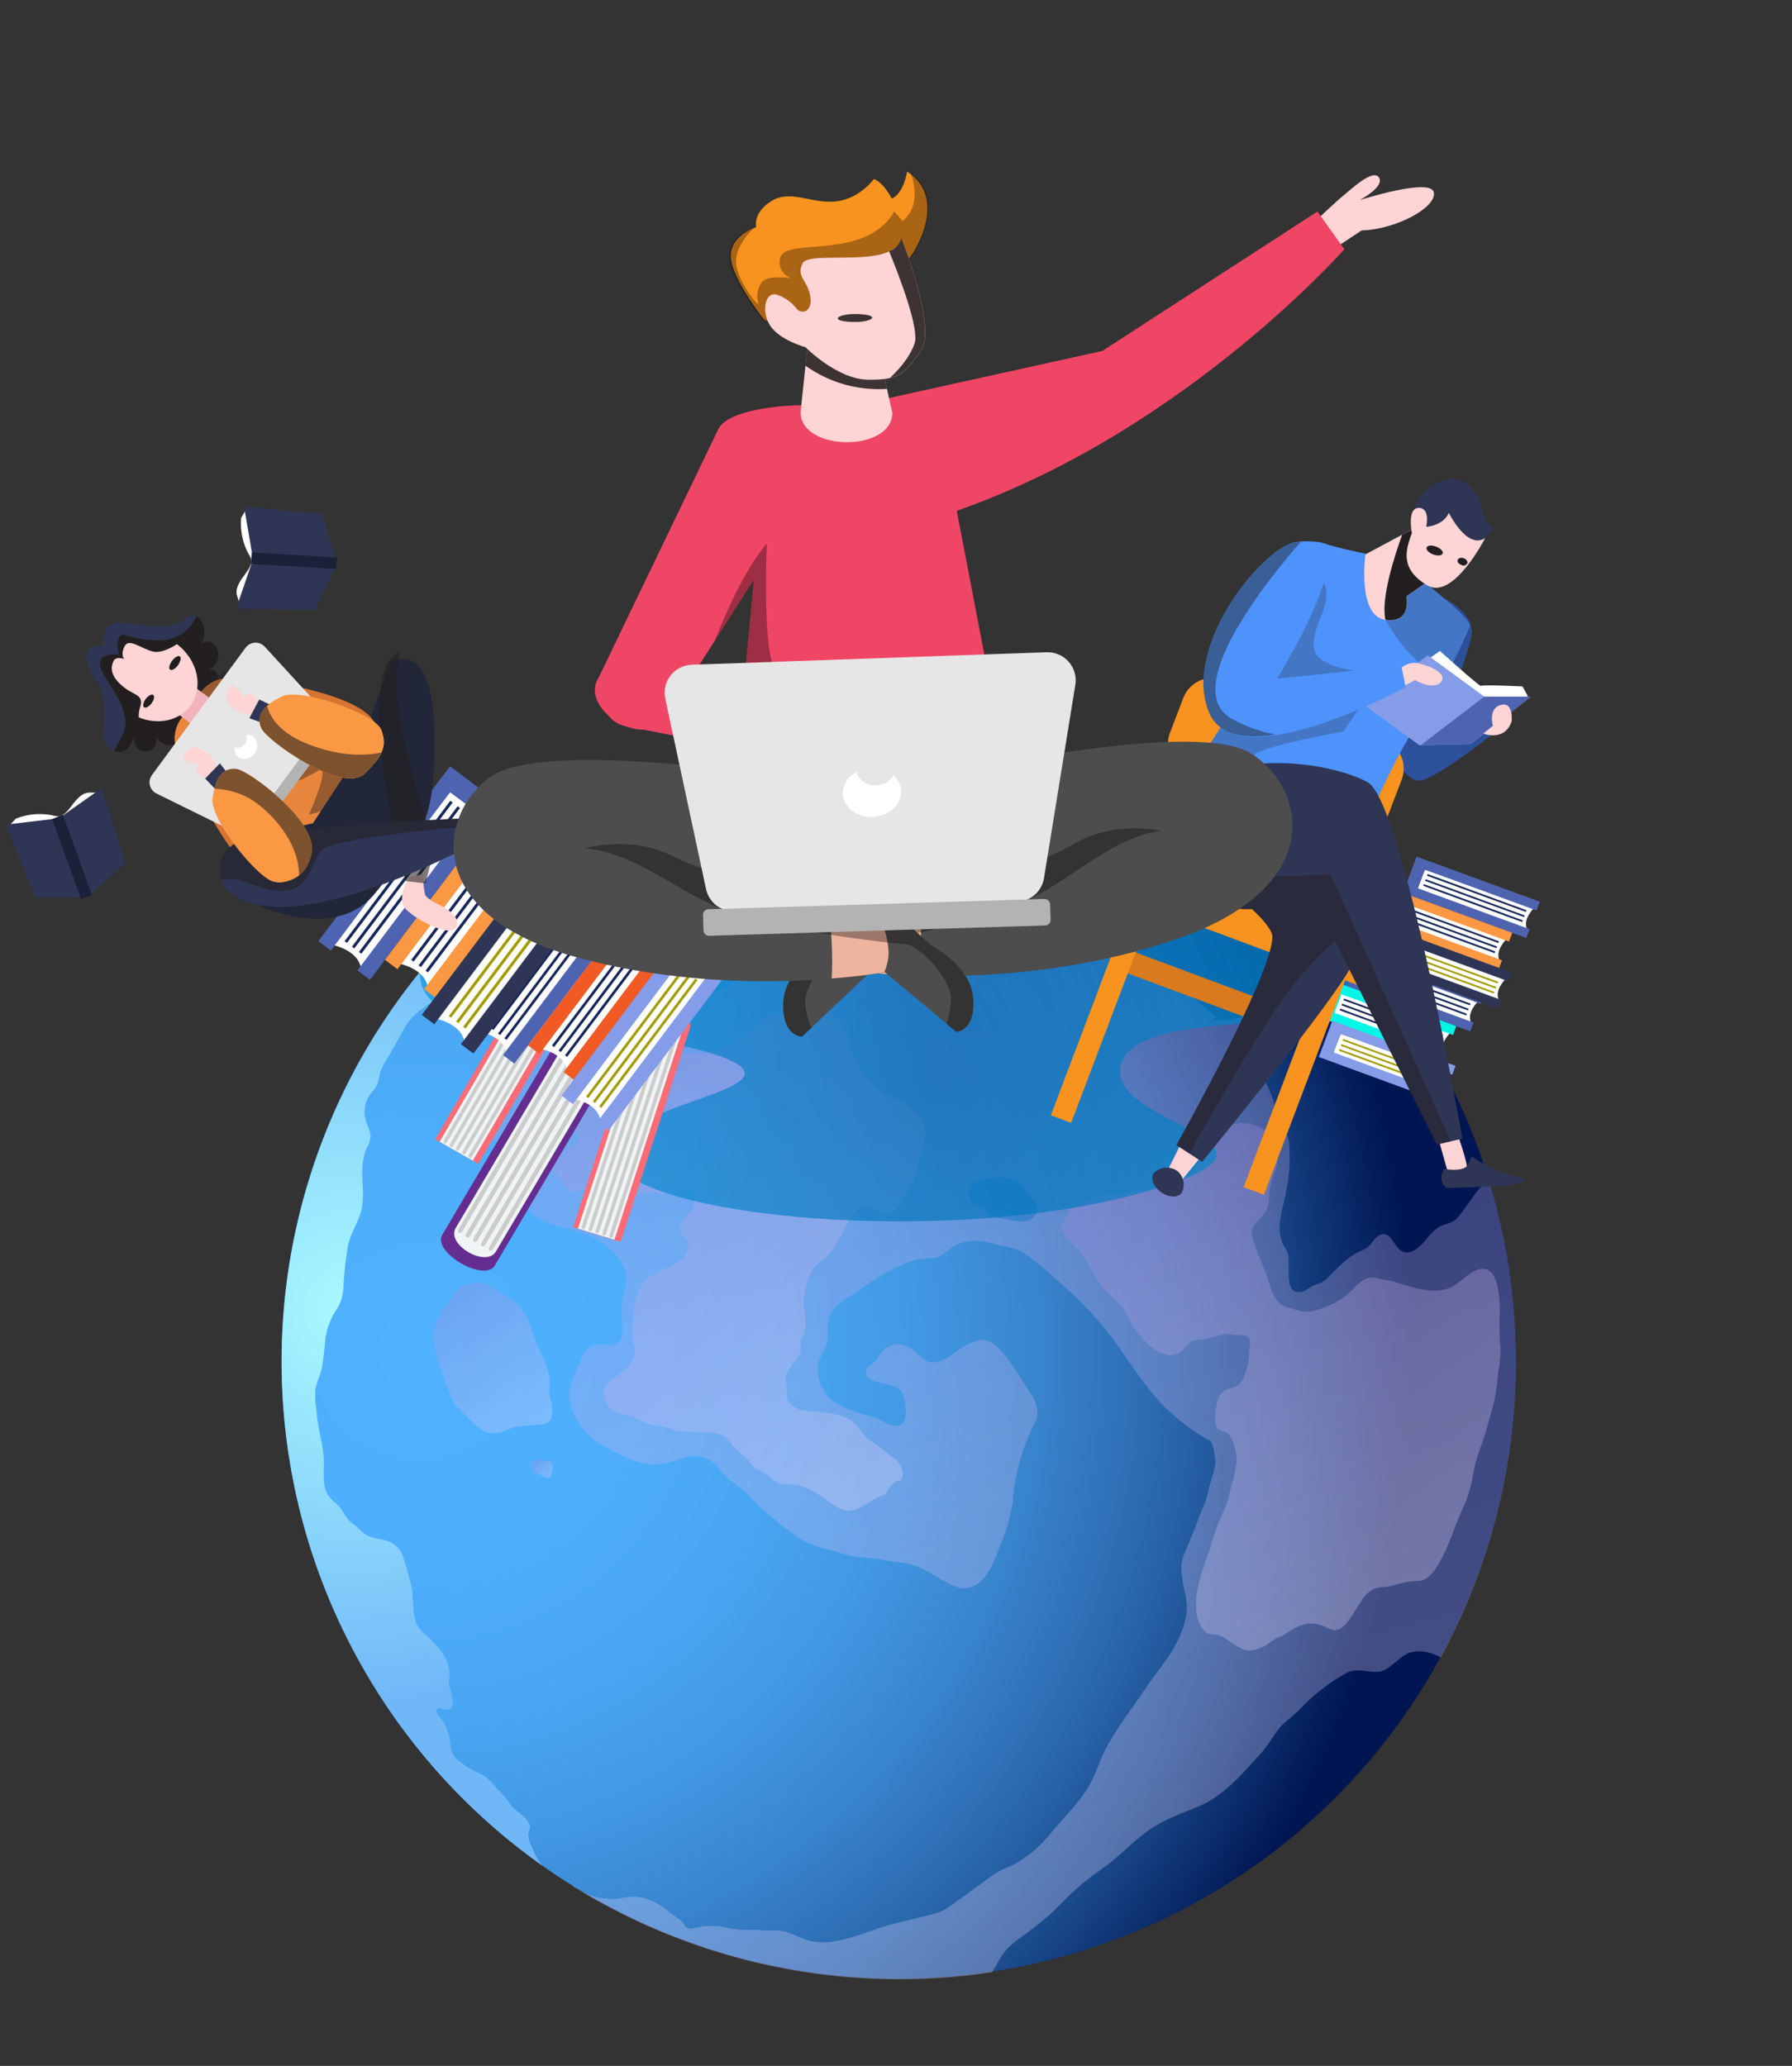 <svg id="eD2AQVfqmZT1" xmlns="http://www.w3.org/2000/svg" xmlns:xlink="http://www.w3.org/1999/xlink" viewBox="0 0 405.54 467.48" shape-rendering="geometricPrecision" text-rendering="geometricPrecision"><rect x="0" y="0" width="405.54" height="467.48" fill="#333333" stroke="none"/><style><![CDATA[#eD2AQVfqmZT135_tr {animation: eD2AQVfqmZT135_tr__tr 3000ms linear infinite normal forwards}@keyframes eD2AQVfqmZT135_tr__tr { 0% {transform: translate(198.456px,120.88px) rotate(-8.976deg);animation-timing-function: cubic-bezier(0.42,0,0.58,1)} 50% {transform: translate(198.456px,120.88px) rotate(0deg);animation-timing-function: cubic-bezier(0,0,0.58,1)} 100% {transform: translate(198.456px,120.88px) rotate(-8.976deg)}} #eD2AQVfqmZT136_tr {animation: eD2AQVfqmZT136_tr__tr 3000ms linear infinite normal forwards}@keyframes eD2AQVfqmZT136_tr__tr { 0% {transform: translate(309.096px,71.111px) rotate(0deg);animation-timing-function: cubic-bezier(0,0,0.58,1)} 50% {transform: translate(309.096px,71.111px) rotate(-23.495deg)} 100% {transform: translate(309.096px,71.111px) rotate(0deg)}} #eD2AQVfqmZT143_to {animation: eD2AQVfqmZT143_to__to 3000ms linear infinite normal forwards}@keyframes eD2AQVfqmZT143_to__to { 0% {transform: translate(187.51px,56.205px);animation-timing-function: cubic-bezier(0,0,0.58,1)} 50% {transform: translate(187.649px,56.901px);animation-timing-function: cubic-bezier(0,0,0.58,1)} 100% {transform: translate(187.51px,56.21px)}}]]></style><defs><radialGradient id="eD2AQVfqmZT5-fill" cx="0" cy="0" r="224.4" spreadMethod="pad" gradientUnits="userSpaceOnUse" gradientTransform="matrix(0.811 -0.585 0.585 0.811 95.019 305.974)"><stop id="eD2AQVfqmZT5-fill-0" offset="1%" stop-color="rgb(79,177,255)"/><stop id="eD2AQVfqmZT5-fill-1" offset="21%" stop-color="rgb(78,174,252)"/><stop id="eD2AQVfqmZT5-fill-2" offset="37%" stop-color="rgb(73,166,243)"/><stop id="eD2AQVfqmZT5-fill-3" offset="50%" stop-color="rgb(66,152,227)"/><stop id="eD2AQVfqmZT5-fill-4" offset="63%" stop-color="rgb(56,131,204)"/><stop id="eD2AQVfqmZT5-fill-5" offset="75%" stop-color="rgb(43,105,175)"/><stop id="eD2AQVfqmZT5-fill-6" offset="86%" stop-color="rgb(26,73,139)"/><stop id="eD2AQVfqmZT5-fill-7" offset="96%" stop-color="rgb(7,36,98)"/><stop id="eD2AQVfqmZT5-fill-8" offset="100%" stop-color="rgb(0,22,82)"/></radialGradient><linearGradient id="eD2AQVfqmZT6-fill" x1="256.644" y1="438.026" x2="188.987" y2="173.367" spreadMethod="pad" gradientUnits="userSpaceOnUse"><stop id="eD2AQVfqmZT6-fill-0" offset="0%" stop-color="rgb(232,221,255)"/><stop id="eD2AQVfqmZT6-fill-1" offset="100%" stop-color="rgb(170,138,216)"/></linearGradient><linearGradient id="eD2AQVfqmZT7-fill" x1="122.166" y1="323.435" x2="100.903" y2="293.941" spreadMethod="pad" gradientUnits="userSpaceOnUse"><stop id="eD2AQVfqmZT7-fill-0" offset="0%" stop-color="rgb(232,221,255)"/><stop id="eD2AQVfqmZT7-fill-1" offset="100%" stop-color="rgb(170,138,216)"/></linearGradient><linearGradient id="eD2AQVfqmZT8-fill" x1="124.312" y1="334.857" x2="121.218" y2="330.566" spreadMethod="pad" gradientUnits="userSpaceOnUse"><stop id="eD2AQVfqmZT8-fill-0" offset="0%" stop-color="rgb(232,221,255)"/><stop id="eD2AQVfqmZT8-fill-1" offset="100%" stop-color="rgb(170,138,216)"/></linearGradient><linearGradient id="eD2AQVfqmZT9-fill" x1="207.352" y1="333.472" x2="137.578" y2="236.692" spreadMethod="pad" gradientUnits="userSpaceOnUse"><stop id="eD2AQVfqmZT9-fill-0" offset="0%" stop-color="rgb(232,221,255)"/><stop id="eD2AQVfqmZT9-fill-1" offset="100%" stop-color="rgb(170,138,216)"/></linearGradient><linearGradient id="eD2AQVfqmZT10-fill" x1="324.714" y1="356.162" x2="257.471" y2="262.894" spreadMethod="pad" gradientUnits="userSpaceOnUse"><stop id="eD2AQVfqmZT10-fill-0" offset="0%" stop-color="rgb(232,221,255)"/><stop id="eD2AQVfqmZT10-fill-1" offset="100%" stop-color="rgb(170,138,216)"/></linearGradient><radialGradient id="eD2AQVfqmZT11-fill" cx="0" cy="0" r="89.55" spreadMethod="pad" gradientUnits="userSpaceOnUse" gradientTransform="matrix(0.811 -0.585 0.585 0.811 79.042 296.177)"><stop id="eD2AQVfqmZT11-fill-0" offset="0%" stop-color="rgb(169,250,255)"/><stop id="eD2AQVfqmZT11-fill-1" offset="100%" stop-color="rgb(112,183,248)"/></radialGradient><radialGradient id="eD2AQVfqmZT12-fill" cx="0" cy="0" r="87.75" spreadMethod="pad" gradientUnits="userSpaceOnUse" gradientTransform="matrix(0.97 0 0 1.4 213.018 240.286)"><stop id="eD2AQVfqmZT12-fill-0" offset="0%" stop-color="rgb(0,105,176)"/><stop id="eD2AQVfqmZT12-fill-1" offset="100%" stop-color="rgb(0,145,214)"/></radialGradient></defs><g id="eD2AQVfqmZT2" style="isolation:isolate"><g id="eD2AQVfqmZT3"><g id="eD2AQVfqmZT4"><path id="eD2AQVfqmZT5" d="M316.68,226.38C317.52,227.53,318.32,228.69,319.09,229.85C326.82,241.211,332.813,253.661,336.87,266.79C354.067,322.477,334.897,382.989,288.772,418.615C242.647,454.242,179.254,457.5,129.72,426.79C127.31,425.31,124.93,423.74,122.61,422.08C87.779,397.369,66.156,358.09,63.905,315.443C61.655,272.796,79.023,231.46,111.06,203.22C113.7,200.88,116.44,198.64,119.32,196.5C120.08,195.89,120.87,195.33,121.65,194.76C129.969,188.765,138.919,183.698,148.34,179.65C154.071,177.16,159.973,175.081,166,173.43C222.358,157.804,282.486,178.933,316.68,226.38Z" fill="url(#eD2AQVfqmZT5-fill)" fill-rule="evenodd" stroke="none" stroke-width="1"/><path id="eD2AQVfqmZT6" style="mix-blend-mode:multiply" d="M255.41,178.42L254.32,178.36C252.308,178.331,250.298,178.501,248.32,178.87C246.66,179.23,245.25,180.1,243.78,180.52C241.164,181.195,238.481,181.578,235.78,181.66C232.49,181.82,229.52,182.77,226.26,183.01C217.74,183.6,209.53,179.42,201.66,176.69C199.983,176.18,198.345,175.548,196.76,174.8C195.588,174.291,194.336,173.989,193.06,173.91C190.22,173.52,187,173.32,184.37,174.75C182.78,175.6,182.15,177.31,181.21,178.86C179.91,180.96,179.45,181.73,181.72,182.64C185.72,184.23,190.72,185.24,190.36,190.7C190.31,194.137,190.012,197.566,189.47,200.96C188.67,204.73,188.91,209.41,186.21,212.55C184.21,214.88,180.58,214.76,177.74,215.55C175.24,216.23,172.48,216.55,170.22,217.93C168.45,218.98,167.48,220.57,166.02,221.98C163.78,224.14,160.67,225.68,157.79,224.14C156.68,223.57,156.79,223.14,155.37,223.14C153.951,223.321,152.576,223.755,151.31,224.42C147.84,225.9,144.84,228.42,141.38,229.88C138.966,230.721,136.505,231.422,134.01,231.98C132.42,232.39,130.85,233.47,129.34,233.6C128.47,233.68,127.34,233.45,126.4,233.48C123.948,233.354,121.536,234.142,119.63,235.69C114.635,239.56,110.495,244.422,107.47,249.97C105.79,253.31,106.88,254.82,109.59,256.73C111.91,258.37,115.8,259.73,116.95,262.46C117.95,264.75,117.5,267.46,118.17,269.8C118.84,272.14,119.41,274.3,121.59,275.58C125.24,277.75,129.89,278.08,133.74,279.78C138.06,281.72,143.15,286.59,141.37,291.62C140.48,294.09,140.75,296.52,140.79,299.12C140.79,300.89,141.37,303.3,139.32,304.17C137.96,304.74,135.91,303.9,134.52,304.35C133.058,304.918,131.947,306.14,131.52,307.65C130.61,309.9,129.07,312.55,128.8,314.99C128.28,319.45,132.52,324.99,136.23,326.99C140.68,329.41,145.01,332.1,150.23,331.2C153.57,330.63,156.64,328.44,160.05,330.11C162.14,331.11,163.05,332.99,164.69,334.45C166.33,335.91,168.15,336.87,169.69,338.58C171.052,340.163,172.558,341.616,174.19,342.92C176.462,344.891,178.861,346.711,181.37,348.37C184.37,350.18,187.76,350.56,190.96,351.65C193.83,352.6,196.34,352.3,199.27,352.9C202.46,353.55,205.92,353.47,208.84,355.02C211.05,356.19,213.14,357.62,215.42,358.7C221.8,361.63,224.5,354.7,226.33,349.82C227.716,346.625,228.681,343.264,229.2,339.82C229.367,336.975,229.823,334.153,230.56,331.4C231.324,328.667,232.286,325.993,233.44,323.4C234.051,322.485,234.498,321.469,234.76,320.4C234.871,318.538,234.307,316.699,233.17,315.22C230.85,311.84,228.38,307.08,225.27,304.42C221.9,301.47,218.2,304.66,215.38,306.61C213.76,307.72,211.56,308.9,209.7,307.97C207.84,307.04,207.12,305.36,205.13,304.58C203.161,303.72,200.86,304.305,199.54,306C198.88,306.74,198.59,307.56,197.85,308.26C197.11,308.96,196.14,309.03,195.97,310.17C195.59,312.54,199.23,312.79,200.89,313.28C203.89,314.14,204.31,314.47,204.81,317.51C205.09,319.26,205.38,322.09,203.21,322.61C201.66,322.97,198.9,320.99,197.46,320.61C191.34,318.95,185.15,317.29,185.11,309.61C185.11,307.21,186.25,306.61,186.96,304.56C187.67,302.51,186.9,299.95,187.77,297.78C188.94,294.94,192.67,293.26,195.09,291.49C198.091,289.337,201.296,287.485,204.66,285.96C206.97,284.9,208.66,284.89,211.06,284.68C213.46,284.47,214.77,282.41,216.86,281.52C220.71,279.9,223.86,281.29,227.72,282.08C231.58,282.87,233.35,284.65,236.29,287.08C242.18,292.08,248.09,297.68,252.61,303.98C256.5,309.48,260.15,315.42,265.16,319.88C267.537,321.963,270.09,323.836,272.79,325.48C273.66,326.02,273.79,325.56,274.32,326.73C274.722,328.029,274.961,329.372,275.03,330.73C275.03,332.87,273.74,335.57,273.34,337.73C272.94,339.89,271.94,341.62,271.23,343.62C270.23,346.48,269,349.14,267.88,351.95C266.08,356.48,269.35,360.95,268.41,365.76C267.05,372.63,262.76,376.83,258.95,382.47C255.95,386.99,252.59,391.16,250.12,395.96C248.57,398.96,247.86,401.96,246,404.88C243.66,408.55,240.51,411.52,237.76,414.88C235.62,417.545,233.019,419.804,230.08,421.55C228.13,422.63,226.39,423.04,224.48,424.45C221.1,426.89,217.72,429.45,214.27,431.81C212.42,433.08,210.27,433.32,208.09,433.91C205.91,434.5,203.63,434.91,201.42,435.55C195.65,437.1,188.61,440.9,182.58,439C180.83,438.44,179.16,437.46,177.36,437C175.876,436.83,174.382,436.78,172.89,436.85C171.701,436.722,170.505,436.679,169.31,436.72C167.5,436.768,165.694,436.545,163.95,436.06C162.319,435.772,160.654,435.728,159.01,435.93C158.17,436.01,156.81,436.57,156.01,436.39C154.96,436.17,155.01,435.57,154.32,434.85C153.63,434.13,152.58,433.61,151.72,432.85C149.45,430.85,146.01,428.9,142.59,429.21C140.74,429.38,139.73,429.87,137.84,429.67C134.874,429.606,132.015,428.55,129.72,426.67C129.72,426.77,129.72,426.88,129.77,426.94C158.047,444.444,191.632,451.311,224.51,446.31C225.07,445.38,225.61,444.47,226.09,443.57C227.61,440.76,229.71,439.3,232.25,437.5C235.534,435.126,238.588,432.447,241.37,429.5C243.909,426.994,246.674,424.728,249.63,422.73C253.33,420.13,256.29,416.73,260.02,414.1C263.58,411.63,267.54,410.34,271.49,408.66C277.15,406.23,281.34,401.12,285.44,396.66C287.3,394.66,288.44,391.98,290.44,390.07C291.64,388.91,292.99,388.07,294.14,386.79C297.193,383.55,300.72,380.792,304.6,378.61C307.07,377.32,309.23,378.41,311.69,378.32C314.15,378.23,315.96,375.59,318.06,374.43C320.51,373.07,323.67,373.67,326.06,375.07C344.086,341.942,347.993,302.946,336.9,266.9C333.76,269.2,330.9,275.16,328.96,276.31C327.79,277.02,326.39,277.06,325.19,277.93C324.197,278.767,323.302,279.713,322.52,280.75C321.13,282.25,319.35,284.09,317.36,283.17C315.37,282.25,314.8,278.17,312.12,279.54C310.79,280.24,310.34,281.95,308.81,282.68C307.573,283.185,306.396,283.826,305.3,284.59C303.538,286.048,301.883,287.632,300.35,289.33C299.516,290.028,298.535,290.527,297.48,290.79C296.63,291.14,295.23,292.3,294.4,292.4C291.4,292.81,291.71,289.23,291.63,287.31C291.674,286.226,291.647,285.14,291.55,284.06C291.36,282.89,290.84,282.59,290.38,281.59C289.16,279.04,289.55,276.23,290.19,273.54C291.13,269.6,292.04,265.4,291.83,261.37C291.75,259.55,291.98,258.37,291.19,256.72C290.61,255.51,290.06,254.31,289.51,253.08C288.907,251.667,288.415,250.209,288.04,248.72C287.45,246.65,286.2,244.89,285.54,242.84C284.98,241.1,284.46,237.08,285.2,235.33C285.57,234.51,286.43,234.04,286.71,233.11C286.99,232.18,286.63,231.45,287.17,230.6C288.4,228.6,292.74,227.8,294.74,227.24C298.001,226.382,301.401,226.185,304.74,226.66C308.15,227.16,310.8,228.33,313.97,229.38C315.638,229.96,317.415,230.159,319.17,229.96C318.4,228.8,317.6,227.64,316.76,226.49C301.313,204.944,280.026,188.265,255.41,178.42ZM234.84,273.11C235.13,274.06,233.84,275.6,233.09,275.99C231.48,276.83,229.15,275.99,227.42,275.85C225.581,275.792,223.839,275.013,222.57,273.68L224.16,273.68C222.05,272.96,219.33,272.77,219.16,269.9C219.1,268.28,220.16,267.48,221.61,267.17C223.97,266.69,226.61,266.09,228.99,266.77C230.62,267.22,231.48,268.57,232.41,269.9C233.07,270.72,234.51,272.07,234.84,273.11ZM212.48,191.68C212.618,193.449,212.149,195.213,211.15,196.68C210.279,197.944,209.216,199.064,208,200C205.56,201.78,201.92,201.48,199.14,201.33C197.52,201.27,193.59,200.52,197.53,199.23C196.516,198.753,195.629,198.044,194.94,197.16C194.542,196.413,194.207,195.633,193.94,194.83C193.21,193.11,193.22,191.27,192.64,189.54C192.211,188.109,191.624,186.731,190.89,185.43C190.23,184.34,189.28,183.66,189.69,182.26C189.829,181.501,190.509,180.962,191.28,181C192.15,180.92,193.4,181.56,194.28,181.76C195.16,181.96,196.28,182.24,197.28,182.53C200.2,183.31,202.69,185.19,205.51,186.21C207.039,186.597,208.502,187.21,209.85,188.03C211.194,188.83,212.146,190.152,212.48,191.68ZM296.24,216.68C296.52,219.53,293.93,222.29,292.01,224.11C289.18,226.8,284.76,228.56,281.14,229.98C279.768,230.58,278.275,230.851,276.78,230.77C275.07,230.71,273.28,231.29,275.35,230.17C273.568,228.841,271.865,227.408,270.25,225.88C268.25,223.98,265.72,222.53,263.5,220.83C259.82,217.98,255.36,214.61,253.63,210.11C252.5,207.17,252.5,203.11,254.46,200.59C255.932,198.712,257.904,197.287,260.15,196.48C262.82,195.6,265.72,195.8,268.49,195.99C271.267,196.148,273.943,197.088,276.21,198.7C277.78,199.89,279.08,201.42,280.73,202.5C281.57,203.06,282.35,203.5,283.14,204.16C284.17,204.823,285.302,205.312,286.49,205.61C288.23,206.27,289.67,206.61,290.83,208.09C291.99,209.57,292.83,210.97,293.91,212.4C294.99,213.83,296.07,214.91,296.24,216.64Z" opacity="0.3" fill="url(#eD2AQVfqmZT6-fill)" fill-rule="evenodd" stroke="none" stroke-width="1"/><path id="eD2AQVfqmZT7" style="mix-blend-mode:multiply" d="M124.34,315.33C124.61,316.67,125.43,319.68,124.66,321.08C123.8,322.66,121.13,322.36,119.66,322.57C118.453,322.61,117.251,322.757,116.07,323.01C115.161,323.428,114.226,323.785,113.27,324.08C112.348,324.28,111.4,324.338,110.46,324.25C109.687,323.965,108.975,323.538,108.36,322.99C106.61,321.83,105.21,319.99,103.65,318.57C102.779,317.72,102.151,316.654,101.83,315.48C101.24,313.84,100.52,312.25,99.99,310.6C99.074,308.226,98.44,305.752,98.1,303.23C97.946,301.104,98.517,298.989,99.72,297.23C100.21,296.41,100.91,295.78,101.39,294.96C101.906,293.915,102.544,292.935,103.29,292.04C103.736,291.537,104.259,291.108,104.84,290.77C105.5,290.507,106.21,290.391,106.92,290.43C107.83,290.18,108.79,290.18,109.7,290.43C110.561,290.687,111.37,291.093,112.09,291.63C113.55,292.76,115.25,293.63,116.61,294.86C118.368,296.297,119.625,298.254,120.2,300.45C120.808,302.51,121.584,304.517,122.52,306.45C123.27,308.09,124.35,310.45,124.41,312.3C124.49,313.75,124.14,314.94,124.34,315.33Z" opacity="0.3" fill="url(#eD2AQVfqmZT7-fill)" fill-rule="evenodd" stroke="none" stroke-width="1"/><path id="eD2AQVfqmZT8" style="mix-blend-mode:multiply" d="M120.57,330.71C120.369,331.57,120.439,332.471,120.77,333.29C122.04,333.13,123.23,334.89,124.66,334.29C124.76,333.12,125.78,331.13,124.15,330.46C123.92,330.36,123.42,330.56,123.15,330.52C122.88,330.48,122.45,330.13,122.08,330.19C121.31,330.31,120.02,331.66,119.37,332.13Z" opacity="0.3" fill="url(#eD2AQVfqmZT8-fill)" fill-rule="evenodd" stroke="none" stroke-width="1"/><path id="eD2AQVfqmZT9" style="mix-blend-mode:multiply" d="M150.63,322.79C151.571,323.368,152.624,323.736,153.72,323.87C154.72,323.98,155.88,323.97,156.9,324.04C158.7,324.17,161.02,323.98,162.78,324.46C164.54,324.94,164.93,326.15,166.01,327.35C166.66,328.06,167.46,328.7,168.17,329.35C168.599,329.673,169.003,330.027,169.38,330.41C169.72,330.965,170.122,331.478,170.58,331.94C171.58,332.81,172.97,333.08,174.01,333.94C174.715,334.74,175.581,335.384,176.55,335.83C177.342,335.95,178.148,335.95,178.94,335.83C179.967,335.894,180.979,336.113,181.94,336.48C185.27,337.58,187.51,340.3,190.68,341.62C193.56,342.82,196.68,339.62,199.08,338.55C199.47,338.37,199.99,338.42,200.33,338.13C200.67,337.84,200.86,337.2,201.12,336.81C201.563,336.083,202.22,335.51,203,335.17C203.49,334.95,203.45,335.43,204,334.83C204.256,334.281,204.35,333.67,204.27,333.07C204.135,331.825,203.424,330.714,202.35,330.07C201.27,329.21,200.22,328.32,199.12,327.47C198.035,326.813,196.993,326.089,196,325.3C195.12,324.4,194.59,323.3,193.69,322.37C191.51,320.22,189.26,320.04,186.27,319.6C183.56,319.2,180.13,319.71,178.42,317.07C177.74,316,178.15,315.65,178.14,314.57C178.13,313.49,177.62,312.09,177.95,310.89C178.297,310.202,178.709,309.549,179.18,308.94C179.842,308.098,180.447,307.213,180.99,306.29C181.53,305.21,181.06,304.57,181.15,303.49C181.21,302.83,181.39,303.07,181.67,302.49C181.97,301.937,182.132,301.319,182.14,300.69C182.355,299.439,182.355,298.161,182.14,296.91C181.85,295.883,181.768,294.809,181.9,293.75C182.098,292.373,182.399,291.012,182.8,289.68C183.227,288.305,183.962,287.047,184.95,286C185.483,285.551,186.051,285.146,186.65,284.79C188.29,283.59,189.17,281.57,190.18,279.86C191.68,277.34,193.11,272.35,196.95,273.21C198.09,273.47,198.84,274.48,200.07,274.53C202.68,274.65,204,272.12,205.19,270.2C207.19,266.96,208.08,263.29,208.86,259.61C209.37,257.26,209.75,255.24,208.37,253.11C205.7,248.99,200.51,248.64,197.22,245.22C193.93,241.8,192.89,236.83,190.84,232.83C189.79,230.83,187.84,228.47,185.68,227.72C184.812,227.445,183.91,227.297,183,227.28C181.09,227.28,180.53,228.4,179,229.16C178.147,229.545,177.192,229.64,176.28,229.43C173.53,229.22,170.87,232.32,168.81,233.76C165.81,235.87,162.23,237.89,158.53,238.31C154.19,238.845,149.822,239.115,145.45,239.12C142.192,239.001,138.929,239.129,135.69,239.5C133.445,239.965,131.323,240.895,129.46,242.23C126.8,243.95,125,246.23,124.77,249.52C124.55,252.59,126.18,253.04,128.38,254.67C129.1,255.19,130.7,256.16,130.79,257.2C130.94,258.74,128.66,259.92,127.62,260.67C126.58,261.42,124.42,262.36,124.71,263.84C124.93,264.93,126.6,266.54,127.24,267.43C127.88,268.32,128.35,269.48,129.43,269.71C130.26,269.9,130.99,269.44,131.79,269.33C133.2,269.14,134.12,269.91,135.37,270.33C136.325,270.566,137.306,270.683,138.29,270.68C139.49,270.82,140.82,271.38,142.03,271.21C144.1,270.9,145.3,269.41,147.58,269.77C148.354,269.981,149.149,270.108,149.95,270.15C150.583,270.026,151.202,269.842,151.8,269.6C153.27,269.18,155.55,268.67,156.74,270.01C157.93,271.35,156.74,273.75,155.74,274.88C154.74,276.01,153.36,277.1,153.89,278.53C154.34,279.75,155.65,280.22,155.68,281.65C155.8,286.18,149.95,286.71,147.17,288.84C142.96,292.04,143.26,297.28,143.35,302C143.35,302.45,143.15,302.9,143.17,303.34C143.17,304.12,143.59,304.34,143.74,304.99C143.839,305.94,143.594,306.895,143.05,307.68C142.62,308.697,141.955,309.599,141.11,310.31C140.03,311.14,138.7,311.8,137.71,312.73C135.71,314.6,136.76,317.61,138.71,319.16C139.98,320.16,142.17,320.02,143.63,320.73C144.739,321.375,145.904,321.921,147.11,322.36C147.81,322.55,148.65,322.5,149.37,322.62C150.52,322.84,151.37,323.53,150.63,322.79Z" opacity="0.3" fill="url(#eD2AQVfqmZT9-fill)" fill-rule="evenodd" stroke="none" stroke-width="1"/><path id="eD2AQVfqmZT10" style="mix-blend-mode:multiply" d="M240.17,277.5C240.649,278.688,241.299,279.8,242.1,280.8C242.88,281.66,243.7,282.38,244.42,283.31C246.28,285.74,247.63,288.6,249.42,291.12C250.511,292.44,251.723,293.655,253.04,294.75C254.71,296.37,255.32,298.58,256.67,300.41C258.53,302.92,260.49,305.52,263.67,306.41C264.778,306.84,266.025,306.709,267.02,306.06C268.02,305.4,268.48,304.29,269.54,303.62C270.42,303.06,271.36,303.25,272.39,303.05C273.67,302.8,274.95,302.46,276.23,302.13C277.267,301.862,278.352,301.838,279.4,302.06C280.4,302.21,281.56,301.86,282.45,302.6C283.34,303.34,282.75,304.72,282.69,305.83C282.719,307.974,282.243,310.094,281.3,312.02C280.838,313.051,279.907,313.796,278.8,314.02C277.58,314.41,276.42,314.73,275.88,316.08C275.154,317.894,274.869,319.854,275.05,321.8C275.127,322.246,275.255,322.682,275.43,323.1C275.9,323.89,275.57,323.37,276.27,323.67C276.97,323.97,277.72,324.1,278.27,324.86C279.086,326.204,279.601,327.708,279.78,329.27C279.915,330.234,279.864,331.215,279.63,332.16C279.46,333.227,279.237,334.285,278.96,335.33C278.16,337.42,278.12,339.49,277.08,341.55C275.92,343.973,274.974,346.493,274.25,349.08C272.59,354.5,270.11,359.27,270.76,365.08C270.93,366.5,271.95,369.01,273.39,369.65C274.099,369.797,274.817,369.89,275.54,369.93C276.612,370.293,277.608,370.848,278.48,371.57C279.57,372.3,281.22,373.44,282.6,373.5C284.156,373.394,285.654,372.872,286.94,371.99C287.561,371.527,288.205,371.096,288.87,370.7C289.406,370.503,289.93,370.276,290.44,370.02C292.44,368.76,293.96,367.55,296.44,367.39C297.27,367.357,298.1,367.472,298.89,367.73C299.84,368,300.89,368.73,301.83,368.88C303.83,369.13,305.51,366.29,306.35,365C307.59,363.11,308.73,360.59,310.91,359.58C312.22,358.96,313.71,359.25,315.1,358.81C316.865,358.229,318.696,357.876,320.55,357.76C321.272,357.817,321.994,357.642,322.61,357.26C324.89,355.8,326.12,352.98,327.24,350.61C328.56,347.79,329.44,344.79,330.76,341.99C332.115,339.144,333.036,336.11,333.49,332.99C334.01,329.99,335.25,327.25,336.13,324.34C336.79,322.13,337.39,319.89,338.01,317.68C338.514,315.374,338.848,313.035,339.01,310.68C339.371,308.892,339.568,307.074,339.6,305.25C339.399,303.16,339.312,301.06,339.34,298.96C339.495,296.829,339.435,294.689,339.16,292.57C338.89,290.57,338.11,286.75,335.16,287.13C333.08,287.41,331.16,289.5,329.48,290.65C326.82,292.5,323.61,292.24,320.62,291.53C318.18,290.95,315.92,289.98,313.44,289.61C312.21,289.42,310.55,288.81,309.34,289.23C308.356,289.68,307.477,290.33,306.76,291.14C305.247,292.818,303.415,294.178,301.37,295.14C299.53,295.98,296.89,297.09,294.85,296.78C293.547,296.495,292.261,296.134,291,295.7C289.11,295.15,287.8,292.59,287.32,290.75C286.32,286.91,284.21,283.42,283.32,279.53C282.78,277.07,285.66,275.82,286.62,273.76C287.37,272.14,287.13,270.59,287.36,268.91C287.696,267.412,288.154,265.944,288.73,264.52C290.21,259.82,288.06,255.6,283,254.39C280.206,253.647,277.24,254.657,275.48,256.95C274.643,257.952,273.868,259.003,273.16,260.1C272.27,261.57,271.75,263.1,270.49,264.38C265.7,269.14,259,269.45,252.74,270.08C249.75,270.321,246.83,271.114,244.13,272.42C242.71,273.17,242.25,273.28,241.55,274.86C241.041,275.811,240.463,276.724,239.82,277.59C239.15,278.65,239.13,279.93,240.17,277.5Z" opacity="0.3" fill="url(#eD2AQVfqmZT10-fill)" fill-rule="evenodd" stroke="none" stroke-width="1"/><path id="eD2AQVfqmZT11" d="M148.37,179.64C148.214,179.787,148.067,179.944,147.93,180.11C145.92,182.338,143.643,184.309,141.15,185.98C140.592,186.489,139.982,186.938,139.33,187.32C138.84,187.53,138.5,187.42,138,187.69C136.92,188.25,135.79,188.82,134.71,189.26C132.71,189.99,130.9,191.71,129.16,192.99C127.03,194.56,124.16,195.13,122.16,196.87C120.05,198.78,118.52,201.25,116.16,202.87L114.53,204.04C113.15,205.04,113.11,206.31,112.05,208.04C112.44,209.25,113.39,211.17,113.05,212.44C112.903,212.899,112.702,213.339,112.45,213.75C111.834,214.861,111.146,215.93,110.39,216.95C108.917,218.887,107.241,220.661,105.39,222.24C103.777,223.375,102.09,224.401,100.34,225.31C96.93,227.31,93.57,229.06,91.52,232.62C90.41,234.62,89.36,236.62,88.19,238.62C87.417,239.744,86.748,240.935,86.19,242.18C85.85,243.18,85.76,244.18,85.49,245.11C85.15,246.25,84.14,247.03,83.49,248.02C82.801,249.176,82.455,250.504,82.49,251.85C82.49,253.77,83.68,255.15,83.85,256.92C83.817,257.927,83.524,258.909,83,259.77C81.1,264.01,82.54,268.23,82,272.68C81.61,275.93,79.4,278.62,78.75,281.88C78.186,285.147,77.832,288.447,77.69,291.76C77.55,293.607,76.896,295.377,75.8,296.87C74.659,298.741,73.916,300.828,73.62,303C73.41,305.21,73.26,307.35,72.84,309.54C72.51,311.26,71.61,312.79,71.34,314.54C71.28,316.129,71.38,317.721,71.64,319.29C71.85,322.8,72.92,326.06,73.25,329.54C73.51,332.41,72.68,335.77,74.25,338.31C74.751,339.064,75.38,339.724,76.11,340.26C77.22,341.2,77.83,342.65,78.74,343.8C79.275,344.378,79.883,344.882,80.55,345.3C81.29,346.059,82.093,346.755,82.95,347.38C84.47,348.2,86.33,348.2,87.95,348.79C89.666,349.505,90.944,350.988,91.4,352.79C91.99,354.66,92.53,356.62,93,358.52C93.74,361.44,93.15,364.89,94.37,367.7C94.926,368.655,95.68,369.48,96.58,370.12C97.567,371.05,98.505,372.032,99.39,373.06C100.281,374.095,100.96,375.294,101.39,376.59C101.647,377.49,101.761,378.425,101.73,379.36C101.73,379.81,101.54,380.26,101.54,380.7C101.666,381.465,101.857,382.217,102.11,382.95C102.27,383.74,102.73,385.53,102.31,386.29C101.47,387.89,99.09,385.6,98.83,387.01C98.61,388.01,100.06,389.08,100.5,389.86C101.107,390.989,101.529,392.208,101.75,393.47C102.2,395.84,101.83,396.81,103.75,398.39C105.245,399.62,106.909,400.63,108.69,401.39C110.91,402.33,111.75,404.26,113.47,405.72C114.291,406.604,115.024,407.565,115.66,408.59C116.44,409.378,117.286,410.098,118.19,410.74C118.955,411.371,119.547,412.187,119.91,413.11C120.04,413.7,119.63,414.38,119.55,414.96C119.558,416.014,119.841,417.048,120.37,417.96C120.91,419.451,121.676,420.851,122.64,422.11C87.809,397.399,66.186,358.12,63.935,315.473C61.685,272.826,79.053,231.49,111.09,203.25C113.73,200.91,116.47,198.67,119.35,196.53C120.11,195.92,120.9,195.36,121.68,194.79C129.997,188.781,138.947,183.701,148.37,179.64Z" fill="url(#eD2AQVfqmZT11-fill)" fill-rule="evenodd" stroke="none" stroke-width="1"/><path id="eD2AQVfqmZT12" style="mix-blend-mode:multiply" d="M258.12,211.38C258.12,211.38,338.5,202.08,329.29,219.76C320.08,237.44,259.8,225.34,253.94,240.22C248.08,255.1,301.66,257.89,258.12,269.98C214.58,282.07,144.26,275.56,139.23,262.54C134.2,249.52,187.79,246.73,161,238.36C134.21,229.99,89,238.36,95.69,216.03C102.38,193.7,258.12,211.38,258.12,211.38Z" opacity="0.65" fill="url(#eD2AQVfqmZT12-fill)" stroke="none" stroke-width="1"/><path id="eD2AQVfqmZT13" d="M328.05,242.68C328.05,242.68,325.36,245.23,326.59,247.58L301.65,238.38L303.4,233.94ZM334.44,226.66C334.44,226.66,331.76,229.21,332.98,231.56L308.05,222.36L309.79,217.92Z" fill="rgb(255,255,255)" stroke="none" stroke-width="1"/><path id="eD2AQVfqmZT14" d="M335.79,225.18L335.05,227.16L309.79,217.92L308.22,222.14L333.48,231.39L332.74,233.38L304.85,223.17L304.88,223.09L305.59,221.18L307.17,216.96L307.91,214.97L335.79,225.18Z" fill="rgb(79,100,177)" stroke="none" stroke-width="1"/><path id="eD2AQVfqmZT15" d="M332.72,227.3L310.33,219.1" fill="rgb(202,224,255)" stroke="none" stroke-width="1"/><path id="eD2AQVfqmZT16" d="M310.26,219.29L332.65,227.49L332.79,227.11L310.4,218.92L310.26,219.29Z" fill="rgb(22,38,89)" stroke="none" stroke-width="1"/><path id="eD2AQVfqmZT17" d="M332.29,228.47L309.9,220.27" fill="rgb(202,224,255)" stroke="none" stroke-width="1"/><path id="eD2AQVfqmZT18" d="M309.83,220.46L332.22,228.65L332.36,228.28L309.96,220.08L309.83,220.46Z" fill="rgb(22,38,89)" stroke="none" stroke-width="1"/><path id="eD2AQVfqmZT19" d="M331.87,229.58L309.48,221.39" fill="rgb(202,224,255)" stroke="none" stroke-width="1"/><path id="eD2AQVfqmZT20" d="M309.41,221.57L331.8,229.77L331.94,229.4L309.55,221.2L309.41,221.57Z" fill="rgb(22,38,89)" stroke="none" stroke-width="1"/><path id="eD2AQVfqmZT21" d="M303.85,235.48L326.25,243.68L326.39,243.31L303.99,235.11L303.85,235.48ZM303.42,236.65L325.81,244.84L325.95,244.47L303.56,236.28L303.42,236.65ZM303,237.77L325.4,245.96L325.54,245.59L303.14,237.39L303,237.77Z" fill="rgb(162,155,0)" stroke="none" stroke-width="1"/><path id="eD2AQVfqmZT22" d="M328.21,233.7C328.21,233.7,325.52,236.25,326.75,238.6L301.81,229.4L303.56,224.96Z" fill="rgb(255,255,255)" stroke="none" stroke-width="1"/><path id="eD2AQVfqmZT23" d="M329.56,232.21L328.82,234.2L303.56,224.96L301.98,229.18L327.24,238.43L326.5,240.42L298.62,230.21L298.65,230.13L299.36,228.22L300.93,224L301.67,222.01L329.56,232.21Z" fill="rgb(0,247,229)" stroke="none" stroke-width="1"/><path id="eD2AQVfqmZT24" d="M304.02,226.33L326.42,234.53L326.56,234.15L304.16,225.96L304.02,226.33ZM303.59,227.49L325.98,235.69L326.12,235.32L303.73,227.12L303.59,227.49ZM303.17,228.61L325.57,236.81L325.7,236.44L303.31,228.24L303.17,228.61Z" fill="rgb(22,38,89)" stroke="none" stroke-width="1"/><path id="eD2AQVfqmZT25" d="M329.4,241.19L328.66,243.18L303.4,233.94L301.82,238.16L327.08,247.41L326.34,249.4L298.46,239.19L298.49,239.12L299.2,237.2L300.77,232.98L301.51,230.99L329.4,241.19Z" fill="rgb(133,156,232)" stroke="none" stroke-width="1"/><path id="eD2AQVfqmZT26" d="M340.72,221.55C340.72,221.55,338.03,224.09,339.26,226.45L314.32,217.25L316.07,212.81ZM347.11,205.53C347.11,205.53,344.43,208.07,345.65,210.43L320.72,201.23L322.46,196.79Z" fill="rgb(255,255,255)" stroke="none" stroke-width="1"/><path id="eD2AQVfqmZT27" d="M348.46,204.04L347.72,206.03L322.46,196.78L320.89,201.01L346.15,210.26L345.41,212.25L317.52,202.04L317.55,201.96L318.26,200.05L319.84,195.82L320.58,193.84L348.46,204.04Z" fill="rgb(79,100,177)" stroke="none" stroke-width="1"/><path id="eD2AQVfqmZT28" d="M345.39,206.17L323,197.97" fill="rgb(202,224,255)" stroke="none" stroke-width="1"/><path id="eD2AQVfqmZT29" d="M322.93,198.16L345.32,206.35L345.46,205.98L323.07,197.78L322.93,198.16Z" fill="rgb(22,38,89)" stroke="none" stroke-width="1"/><path id="eD2AQVfqmZT30" d="M344.96,207.33L322.56,199.14" fill="rgb(202,224,255)" stroke="none" stroke-width="1"/><path id="eD2AQVfqmZT31" d="M322.5,199.32L344.89,207.52L345.03,207.15L322.63,198.95L322.5,199.32Z" fill="rgb(22,38,89)" stroke="none" stroke-width="1"/><path id="eD2AQVfqmZT32" d="M344.54,208.45L322.15,200.25" fill="rgb(202,224,255)" stroke="none" stroke-width="1"/><path id="eD2AQVfqmZT33" d="M322.08,200.44L344.47,208.64L344.61,208.26L322.22,200.07L322.08,200.44Z" fill="rgb(22,38,89)" stroke="none" stroke-width="1"/><path id="eD2AQVfqmZT34" d="M316.52,214.35L338.92,222.55L339.06,222.17L316.66,213.98L316.52,214.35ZM316.09,215.51L338.48,223.71L338.62,223.34L316.23,215.14L316.09,215.51ZM315.67,216.63L338.07,224.83L338.21,224.46L315.81,216.26L315.67,216.63Z" fill="rgb(162,155,0)" stroke="none" stroke-width="1"/><path id="eD2AQVfqmZT35" d="M340.88,212.57C340.88,212.57,338.19,215.11,339.41,217.47L314.48,208.27L316.23,203.82Z" fill="rgb(255,255,255)" stroke="none" stroke-width="1"/><path id="eD2AQVfqmZT36" d="M342.23,211.08L341.49,213.07L316.23,203.82L314.65,208.05L339.91,217.3L339.17,219.29L311.29,209.08L311.32,209L312.03,207.09L313.6,202.86L314.34,200.87L342.23,211.08Z" fill="rgb(251,152,68)" stroke="none" stroke-width="1"/><path id="eD2AQVfqmZT37" d="M316.69,205.19L339.09,213.39L339.23,213.02L316.83,204.82L316.69,205.19ZM316.26,206.36L338.65,214.56L338.79,214.19L316.4,205.99L316.26,206.36ZM315.84,207.48L338.24,215.68L338.38,215.3L315.98,207.11L315.84,207.48Z" fill="rgb(22,38,89)" stroke="none" stroke-width="1"/><path id="eD2AQVfqmZT38" d="M342.07,220.06L341.33,222.05L316.07,212.81L314.49,217.03L339.75,226.28L339.01,228.27L311.13,218.06L311.16,217.98L311.87,216.07L313.44,211.84L314.18,209.85L342.07,220.06Z" fill="rgb(47,54,85)" stroke="none" stroke-width="1"/><path id="eD2AQVfqmZT39" d="M295.31,215.22L259.44,201.85L273.25,165.42L309.12,178.78L295.31,215.22Z" fill="rgb(79,100,177)" stroke="none" stroke-width="1"/><path id="eD2AQVfqmZT40" d="M267.42,258.45L263.87,265.63L267.12,267.45L272.14,261.32L267.42,258.45Z" fill="rgb(254,212,213)" stroke="none" stroke-width="1"/><path id="eD2AQVfqmZT41" d="M338,165.93C338,165.93,324,177.16,320.83,176.67C317.66,176.18,313.05,168.37,313.05,168.37L327.14,135.55C327.14,135.55,333.42,138.7,333.06,143.29C332.7,147.88,325.06,165.55,325.06,165.55L337.06,163.55Z" fill="rgb(44,80,153)" stroke="none" stroke-width="1"/><path id="eD2AQVfqmZT42" d="M296.43,235.61L251.6,218.91L253.39,214.18L298.22,230.88L296.43,235.61Z" fill="rgb(216,122,29)" stroke="none" stroke-width="1"/><path id="eD2AQVfqmZT43" d="M286.04,270.34L281.43,268.63L300.97,217.05L305.58,218.77L286.04,270.34ZM242.41,254.09L237.81,252.38L257.35,200.8L261.95,202.52L242.41,254.09ZM312.75,186.62C313.384,185.959,313.877,185.177,314.2,184.32L317.25,176.32C317.893,174.57,317.811,172.636,317.023,170.946C316.234,169.257,314.804,167.951,313.05,167.32L276.94,153.87C273.315,152.478,269.244,154.261,267.81,157.87L264.76,165.87C264.437,166.722,264.291,167.63,264.33,168.54Z" fill="rgb(247,147,30)" stroke="none" stroke-width="1"/><path id="eD2AQVfqmZT44" d="M309.23,223.64C310.024,222.996,310.635,222.155,311,221.2C312.126,218.088,310.52,214.652,307.41,213.52L260.15,195.91C257.046,194.719,253.563,196.255,252.35,199.35C251.99,200.307,251.896,201.344,252.08,202.35Z" fill="rgb(247,147,30)" stroke="none" stroke-width="1"/><path id="eD2AQVfqmZT45" d="M292.6,122.81C292.6,122.81,297.21,122.04,299.76,122.99C302.31,123.94,310.67,125.65,310.67,125.65L321.57,131.11C321.57,131.11,332.63,139.69,332.57,141.49C332.51,143.29,322.42,162.81,320,165.36C317.58,167.91,311.44,181.36,311.44,181.36L264.72,182.59C264.72,182.59,276.72,163.99,279.6,159.18C282.48,154.37,292.6,122.81,292.6,122.81Z" fill="rgb(78,147,252)" stroke="none" stroke-width="1"/><g id="eD2AQVfqmZT46" style="mix-blend-mode:overlay" opacity="0.25"><path id="eD2AQVfqmZT47" d="M313.53,140.22C313.53,140.22,319.82,152.3,327.4,152.71C330.14,147.44,332.54,142.36,332.57,141.49C332.63,139.69,321.57,131.11,321.57,131.11L312.38,126.88L312.1,126.8ZM284.15,170.57C287.45,168.42,304.03,165.57,304.03,165.57L312.77,152.36C312.77,152.36,297.77,152.17,297.3,146.46C296.83,140.75,303.3,135.06,298.3,130.24C296.97,128.915,295.793,127.446,294.79,125.86C291.74,132.86,281.97,155.2,279.57,159.24C276.71,164.05,264.69,182.65,264.69,182.65L288.54,182.02C285.51,177.49,282.22,171.82,284.15,170.57Z" fill="rgb(35,31,32)" stroke="none" stroke-width="1"/></g><path id="eD2AQVfqmZT48" d="M307.12,198.83C307.12,198.83,309.73,210.53,305.91,218.42C302.09,226.31,272.05,262.91,272.05,262.91L266.23,259.12C266.23,259.12,290.23,216.45,287.76,211.05C285.29,205.65,272.38,197.43,272.38,197.43C272.38,197.43,293.59,181.43,307.12,198.83Z" fill="rgb(47,54,85)" stroke="none" stroke-width="1"/><path id="eD2AQVfqmZT49" d="M325.14,256.36L327.89,266.09C327.89,266.09,331.7,265.89,331.99,264.58C332.28,263.27,329.24,254.85,329.24,254.85Z" fill="rgb(254,212,213)" stroke="none" stroke-width="1"/><path id="eD2AQVfqmZT50" d="M326.93,264.52C326.93,264.52,331.19,265.3,332.14,263.62C333.09,261.94,332.83,261.25,333.9,262.25C334.97,263.25,340.38,265.68,343.64,266.39C346.9,267.1,343.41,267.82,342.57,268.11C341.73,268.4,327.37,268.83,327.37,268.83C326.704,268.341,326.277,267.594,326.193,266.773C326.109,265.951,326.377,265.133,326.93,264.52Z" fill="rgb(47,54,85)" stroke="none" stroke-width="1"/><path id="eD2AQVfqmZT51" d="M344.54,155.33L345.78,157.54C345.78,157.54,332.78,165.25,332.23,165.19C331.68,165.13,318.75,158.82,318.75,158.82L322.86,149.41L325.86,147.3C325.86,147.3,335.03,155.57,335.16,155.22C335.29,154.87,344.54,155.33,344.54,155.33Z" fill="rgb(255,255,255)" stroke="none" stroke-width="1"/><path id="eD2AQVfqmZT52" d="M335.92,157.65L323.14,148.3L308.23,159.22L321.24,168.65L332.82,168.38L346.43,157.65L335.92,157.65Z" fill="rgb(133,156,232)" stroke="none" stroke-width="1"/><path id="eD2AQVfqmZT53" d="M267.42,269.93C266.59,271.07,264.49,271,262.75,269.77C261.01,268.54,260.26,266.61,261.1,265.47C262.486,264.071,264.661,263.83,266.32,264.89C267.866,266.078,268.33,268.206,267.42,269.93Z" fill="rgb(47,54,85)" stroke="none" stroke-width="1"/><path id="eD2AQVfqmZT54" d="M315.32,153.08C315.32,153.08,317.52,149.45,320.82,150.08C324.12,150.71,327.72,152.65,326.01,154.44C324.3,156.23,320.2,153.9,320.2,153.9C320.2,153.9,315.31,156.9,314.38,155.58C313.45,154.26,315.32,153.08,315.32,153.08Z" fill="rgb(254,212,213)" stroke="none" stroke-width="1"/><path id="eD2AQVfqmZT55" d="M293.45,122.67C293.45,122.67,299.88,121.01,300.14,127.99C300.4,134.97,289,153.6,289,153.6L317.11,150.6L318.11,155.49C318.11,155.49,279.73,176.49,273.56,161.04C267.39,145.59,286.69,123,293.45,122.67Z" fill="rgb(78,147,252)" stroke="none" stroke-width="1"/><path id="eD2AQVfqmZT56" d="M336.11,121.75L337.94,119.46C337.94,119.46,335.8,117.46,335.49,115.71C335.18,113.96,334.49,110.34,330.49,108.71C326.49,107.08,320.01,111.55,319.79,116.87C319.57,122.19,326.86,120.87,326.86,120.87C326.86,120.87,333.87,125.1,336.11,121.75Z" fill="rgb(47,54,85)" stroke="none" stroke-width="1"/><path id="eD2AQVfqmZT57" d="M320.17,119.46L309,125.46C309,125.46,307.13,139.14,313.35,140.24C319.57,141.34,318.25,134.98,318.25,134.98L323.9,130.98Z" fill="rgb(254,212,213)" stroke="none" stroke-width="1"/><path id="eD2AQVfqmZT58" d="M335.92,157.65L335.89,157.63L321.51,168.65L332.82,168.38L346.43,157.65L335.92,157.65Z" fill="rgb(79,100,177)" stroke="none" stroke-width="1"/><path id="eD2AQVfqmZT59" style="mix-blend-mode:overlay" d="M269.16,261C273.75,252.84,283.1,236.52,289.86,226.65C295.32,218.65,302.74,212.1,307.98,207.88C307.998,204.832,307.71,201.79,307.12,198.8C293.59,181.4,272.38,197.4,272.38,197.4C272.38,197.4,285.24,205.63,287.76,211.02C290.28,216.41,266.23,259.09,266.23,259.09Z" opacity="0.46" fill="rgb(35,31,32)" stroke="none" stroke-width="1"/><path id="eD2AQVfqmZT60" style="mix-blend-mode:overlay" d="M323.9,131L320.17,119.49L317.32,121C315.74,125.35,312.43,135.38,313.53,140.24C319.53,141.19,318.25,134.96,318.25,134.96Z" fill="rgb(35,31,32)" stroke="none" stroke-width="1"/><path id="eD2AQVfqmZT61" d="M342.09,163.26C342.09,163.26,342.57,158.71,339.64,159.51C336.71,160.31,337.85,164.24,337.85,164.24L335.66,166C335.66,166,340.47,167.92,342.09,163.26ZM319.52,120.63C319.52,120.63,318.36,114.94,321.06,114.93C323.76,114.92,322.76,119.21,322.76,119.21C322.76,119.21,326.57,119.01,327.89,116.06C327.89,116.06,331.97,124.46,336.11,121.75C336.11,121.75,328.83,136.04,322.93,132.43C317.03,128.82,317.91,124.89,319.52,120.63Z" fill="rgb(254,212,213)" stroke="none" stroke-width="1"/><path id="eD2AQVfqmZT62" style="mix-blend-mode:overlay" d="M326.48,125.25C326.3,125.74,325.33,125.84,324.33,125.46C323.33,125.08,322.66,124.39,322.85,123.9C323.04,123.41,324,123.31,325,123.69C326,124.07,326.67,124.76,326.48,125.25ZM332.07,127.48C331.935,127.711,331.713,127.878,331.453,127.944C331.194,128.009,330.919,127.968,330.69,127.83C330.09,127.61,329.69,127.09,329.89,126.67C330.09,126.25,330.66,126.1,331.26,126.32C331.86,126.54,332.23,127.07,332.07,127.48Z" fill="rgb(35,31,32)" stroke="none" stroke-width="1"/><path id="eD2AQVfqmZT63" style="mix-blend-mode:overlay" d="M278.61,162.56C266.45,155.56,288.83,128.89,294.45,122.56C294.113,122.579,293.778,122.63,293.45,122.71C286.69,123.02,267.36,145.59,273.53,161.05C275.68,166.42,281.69,167.31,288.63,166.2C285.107,165.567,281.718,164.336,278.61,162.56Z" opacity="0.46" fill="rgb(35,31,32)" stroke="none" stroke-width="1"/><path id="eD2AQVfqmZT64" d="M330.94,257.65C330.94,257.65,317.53,181.38,309.5,177C301.47,172.62,280.07,169.27,267.32,178.83C254.57,188.39,261.1,201.08,271.22,204.31C281.34,207.54,297.8,204.22,297.8,204.22L325.17,259Z" fill="rgb(47,54,85)" stroke="none" stroke-width="1"/><path id="eD2AQVfqmZT65" style="mix-blend-mode:overlay" d="M301.08,197.79C301.08,197.79,275.93,199.56,269.36,196.1C264.65,193.62,265.84,184.3,266.89,179.21C254.74,188.73,261.22,201.16,271.22,204.35C281.22,207.54,297.8,204.26,297.8,204.26L325.17,259L328.34,258.25Z" opacity="0.46" fill="rgb(35,31,32)" stroke="none" stroke-width="1"/><path id="eD2AQVfqmZT66" d="M143.82,232.47L112,286.34C109.67,290.34,97.76,283.34,100.09,279.42L131.91,225.55Z" fill="rgb(102,45,145)" stroke="none" stroke-width="1"/><path id="eD2AQVfqmZT67" d="M142.61,231.76L112.24,283.18C110.01,286.95,100.9,281.66,103.13,277.88L133.5,226.47Z" fill="rgb(239,244,244)" stroke="none" stroke-width="1"/><path id="eD2AQVfqmZT68" d="M134.56,228L104.56,278.76C104.421,279.001,104.113,279.086,103.87,278.95C103.632,278.807,103.553,278.501,103.69,278.26L133.69,227.49C133.833,227.253,134.136,227.17,134.38,227.3C134.499,227.367,134.586,227.479,134.62,227.612C134.654,227.744,134.632,227.884,134.56,228ZM136.3,229L106.3,279.77C106.157,280.012,105.846,280.097,105.6,279.96C105.485,279.892,105.403,279.78,105.371,279.65C105.339,279.521,105.36,279.384,105.43,279.27L135.43,228.5C135.573,228.258,135.884,228.173,136.13,228.31C136.364,228.456,136.439,228.762,136.3,229ZM138,230L108,280.77C107.861,281.011,107.553,281.096,107.31,280.96C107.193,280.891,107.108,280.779,107.075,280.647C107.041,280.516,107.061,280.377,107.13,280.26L137.13,229.5C137.269,229.259,137.577,229.174,137.82,229.31C137.938,229.375,138.025,229.486,138.059,229.616C138.093,229.747,138.072,229.886,138,230ZM139.77,231L109.77,281.77C109.623,282.008,109.317,282.091,109.07,281.96C108.83,281.813,108.754,281.5,108.9,281.26L138.9,230.5C138.967,230.381,139.079,230.295,139.21,230.259C139.342,230.223,139.482,230.242,139.6,230.31C139.715,230.378,139.797,230.49,139.829,230.62C139.861,230.749,139.84,230.886,139.77,231ZM141.51,232.05L111.51,282.81C111.445,282.928,111.335,283.015,111.205,283.05C111.075,283.086,110.936,283.068,110.82,283C110.703,282.933,110.619,282.822,110.587,282.692C110.555,282.561,110.578,282.423,110.65,282.31L140.65,231.54C140.793,231.302,141.099,231.223,141.34,231.36C141.455,231.428,141.537,231.54,141.569,231.67C141.601,231.799,141.58,231.936,141.51,232.05Z" fill="rgb(204,204,204)" stroke="none" stroke-width="1"/><path id="eD2AQVfqmZT69" d="M98.5,257.79L124.19,213.69C126.08,210.45,135.83,216.03,133.95,219.27L108.25,263.37Z" fill="rgb(252,107,118)" stroke="none" stroke-width="1"/><path id="eD2AQVfqmZT70" d="M99.49,258.36L124,216.27C125.8,213.18,133.25,217.45,131.45,220.54L107,262.63Z" fill="rgb(239,244,244)" stroke="none" stroke-width="1"/><path id="eD2AQVfqmZT71" d="M106.07,261.38L130.29,219.81C130.403,219.614,130.654,219.547,130.85,219.66C131.046,219.773,131.113,220.024,131,220.22L106.78,261.78C106.663,261.976,106.412,262.047,106.21,261.94C106.018,261.823,105.955,261.573,106.07,261.38ZM104.65,260.56L128.87,219C128.923,218.904,129.011,218.833,129.117,218.803C129.222,218.773,129.335,218.786,129.43,218.84C129.627,218.957,129.694,219.211,129.58,219.41L105.36,261C105.243,261.196,104.992,261.267,104.79,261.16C104.688,261.102,104.616,261.004,104.589,260.891C104.562,260.777,104.585,260.657,104.65,260.56ZM103.23,259.75L127.45,218.19C127.497,218.092,127.582,218.016,127.685,217.981C127.789,217.945,127.902,217.952,128,218C128.196,218.113,128.263,218.364,128.15,218.56L103.93,260.12C103.813,260.316,103.562,260.387,103.36,260.28C103.184,260.165,103.127,259.933,103.23,259.75ZM101.81,258.93L126,217.37C126.054,217.273,126.146,217.202,126.253,217.174C126.361,217.146,126.475,217.162,126.57,217.22C126.665,217.274,126.733,217.364,126.759,217.47C126.786,217.576,126.768,217.688,126.71,217.78L102.5,259.34C102.383,259.536,102.132,259.607,101.93,259.5C101.743,259.373,101.69,259.121,101.81,258.93ZM100.39,258.12L124.6,216.56C124.717,216.364,124.968,216.293,125.17,216.4C125.364,216.52,125.426,216.774,125.31,216.97L101.1,258.53C101.046,258.627,100.954,258.698,100.847,258.726C100.739,258.754,100.625,258.738,100.53,258.68C100.435,258.626,100.367,258.536,100.341,258.43C100.314,258.324,100.332,258.212,100.39,258.12Z" fill="rgb(204,204,204)" stroke="none" stroke-width="1"/><path id="eD2AQVfqmZT72" d="M129.7,277.7L145.41,229.27C146.56,225.71,157.33,229.02,156.18,232.57L140.47,281Z" fill="rgb(252,107,118)" stroke="none" stroke-width="1"/><path id="eD2AQVfqmZT73" d="M130.8,278L145.8,231.78C146.9,228.38,155.14,230.91,154.04,234.3L139.04,280.53Z" fill="rgb(239,244,244)" stroke="none" stroke-width="1"/><path id="eD2AQVfqmZT74" d="M137.91,279.54L152.71,233.9C152.777,233.68,153.009,233.555,153.23,233.62C153.334,233.654,153.419,233.728,153.468,233.826C153.517,233.924,153.525,234.037,153.49,234.14L138.69,279.78C138.658,279.885,138.585,279.974,138.487,280.024C138.389,280.075,138.275,280.084,138.17,280.05C138.067,280.018,137.982,279.946,137.933,279.85C137.884,279.754,137.875,279.642,137.91,279.54ZM136.34,279.06L151.14,233.42C151.207,233.2,151.439,233.075,151.66,233.14C151.764,233.174,151.849,233.248,151.898,233.346C151.947,233.444,151.955,233.557,151.92,233.66L137.12,279.3C137.048,279.516,136.818,279.636,136.6,279.57C136.497,279.538,136.412,279.466,136.363,279.37C136.314,279.274,136.305,279.162,136.34,279.06ZM134.77,278.57L149.57,232.93C149.642,232.714,149.872,232.594,150.09,232.66C150.193,232.692,150.278,232.764,150.327,232.86C150.376,232.956,150.385,233.068,150.35,233.17L135.55,278.82C135.478,279.036,135.248,279.156,135.03,279.09C134.926,279.056,134.841,278.982,134.792,278.884C134.743,278.786,134.735,278.673,134.77,278.57ZM133.2,278.09L148,232.45C148.032,232.345,148.105,232.256,148.203,232.206C148.301,232.155,148.415,232.146,148.52,232.18C148.623,232.212,148.708,232.284,148.757,232.38C148.806,232.476,148.815,232.588,148.78,232.69L134,278.33C133.933,278.55,133.701,278.675,133.48,278.61C133.373,278.58,133.282,278.508,133.229,278.41C133.177,278.311,133.166,278.196,133.2,278.09ZM131.63,277.61L146.43,232C146.462,231.895,146.535,231.806,146.633,231.756C146.731,231.705,146.845,231.696,146.95,231.73C147.053,231.762,147.138,231.834,147.187,231.93C147.236,232.026,147.245,232.138,147.21,232.24L132.41,277.88C132.338,278.096,132.11,278.219,131.89,278.16C131.779,278.126,131.687,278.048,131.638,277.943C131.588,277.838,131.585,277.717,131.63,277.61Z" fill="rgb(204,204,204)" stroke="none" stroke-width="1"/><path id="eD2AQVfqmZT75" d="M130,248.69C130,248.69,135.51,249.69,135.89,253.74L160.06,221.47L154.19,217.23ZM108.71,233.51C108.71,233.51,114.22,234.51,114.6,238.56L138.77,206.28L132.9,202Z" fill="rgb(255,255,255)" stroke="none" stroke-width="1"/><path id="eD2AQVfqmZT76" d="M105.78,232.72L108.36,234.65L132.9,202.04L138.37,206.14L113.83,238.75L116.4,240.68L143.5,204.68L143.4,204.61L140.92,202.75L135.45,198.65L132.87,196.72L105.78,232.72Z" fill="rgb(79,100,177)" stroke="none" stroke-width="1"/><path id="eD2AQVfqmZT77" d="M111.43,232.91L133.19,204" fill="rgb(202,224,255)" stroke="none" stroke-width="1"/><path id="eD2AQVfqmZT78" d="M133.43,204.18L111.67,233.09L111.19,232.72L132.95,203.81L133.43,204.18Z" fill="rgb(22,38,89)" stroke="none" stroke-width="1"/><path id="eD2AQVfqmZT79" d="M112.94,234.04L134.7,205.13" fill="rgb(202,224,255)" stroke="none" stroke-width="1"/><path id="eD2AQVfqmZT80" d="M134.94,205.31L113.18,234.22L112.7,233.86L134.46,204.95L134.94,205.31Z" fill="rgb(22,38,89)" stroke="none" stroke-width="1"/><path id="eD2AQVfqmZT81" d="M114.39,235.12L136.15,206.21" fill="rgb(202,224,255)" stroke="none" stroke-width="1"/><path id="eD2AQVfqmZT82" d="M136.39,206.39L114.63,235.3L114.15,234.94L135.91,206.03L136.39,206.39Z" fill="rgb(22,38,89)" stroke="none" stroke-width="1"/><path id="eD2AQVfqmZT83" d="M154.88,219.57L133.13,248.48L132.64,248.12L154.4,219.21L154.88,219.57ZM156.4,220.7L134.63,249.61L134.15,249.25L155.91,220.34L156.4,220.7ZM157.84,221.79L136.08,250.7L135.6,250.34L157.36,221.43L157.84,221.79Z" fill="rgb(162,155,0)" stroke="none" stroke-width="1"/><path id="eD2AQVfqmZT84" d="M122.43,237.36C122.43,237.36,127.94,238.36,128.32,242.36L152.49,210.08L146.62,205.84Z" fill="rgb(255,255,255)" stroke="none" stroke-width="1"/><path id="eD2AQVfqmZT85" d="M119.5,236.57L122.07,238.5L146.62,205.89L152.09,209.99L127.55,242.6L130.12,244.53L157.22,208.53L157.12,208.46L154.64,206.6L149.17,202.5L146.59,200.57L119.5,236.57Z" fill="rgb(241,90,36)" stroke="none" stroke-width="1"/><path id="eD2AQVfqmZT86" d="M147.15,208.03L125.39,236.94L124.91,236.57L146.67,207.66L147.15,208.03ZM148.66,209.16L126.9,238.07L126.42,237.71L148.18,208.79L148.66,209.16ZM150.11,210.24L128.35,239.15L127.86,238.79L149.63,209.88L150.11,210.24Z" fill="rgb(22,38,89)" stroke="none" stroke-width="1"/><path id="eD2AQVfqmZT87" d="M127.08,247.91L129.65,249.84L154.2,217.23L159.67,221.33L135.13,253.94L137.7,255.87L164.8,219.87L164.7,219.79L162.22,217.94L156.75,213.84L154.17,211.91L127.08,247.91Z" fill="rgb(133,156,232)" stroke="none" stroke-width="1"/><path id="eD2AQVfqmZT88" d="M98.68,230.52C98.68,230.52,104.68,231.67,105.15,236.07L131.72,200.6L125.26,195.94ZM75.27,213.83C75.27,213.83,81.27,214.98,81.74,219.38L108.31,183.91L101.85,179.25Z" fill="rgb(255,255,255)" stroke="none" stroke-width="1"/><path id="eD2AQVfqmZT89" d="M72.05,212.97L74.88,215.09L101.85,179.25L107.87,183.75L80.89,219.59L83.72,221.72L113.5,182.15L113.39,182.07L110.67,180.03L104.66,175.52L101.83,173.4L72.05,212.97Z" fill="rgb(79,100,177)" stroke="none" stroke-width="1"/><path id="eD2AQVfqmZT90" d="M78.26,213.17L102.17,181.4" fill="rgb(202,224,255)" stroke="none" stroke-width="1"/><path id="eD2AQVfqmZT91" d="M102.44,181.59L78.52,213.37L77.99,212.97L101.91,181.2L102.44,181.59Z" fill="rgb(22,38,89)" stroke="none" stroke-width="1"/><path id="eD2AQVfqmZT92" d="M79.91,214.41L103.83,182.64" fill="rgb(202,224,255)" stroke="none" stroke-width="1"/><path id="eD2AQVfqmZT93" d="M104.1,182.84L80.18,214.61L79.65,214.22L103.56,182.44L104.1,182.84Z" fill="rgb(22,38,89)" stroke="none" stroke-width="1"/><path id="eD2AQVfqmZT94" d="M81.51,215.61L105.42,183.83" fill="rgb(202,224,255)" stroke="none" stroke-width="1"/><path id="eD2AQVfqmZT95" d="M105.69,184.03L81.77,215.81L81.24,215.41L105.16,183.63L105.69,184.03Z" fill="rgb(22,38,89)" stroke="none" stroke-width="1"/><path id="eD2AQVfqmZT96" d="M126.02,198.52L102.1,230.29L101.57,229.9L125.49,198.12L126.02,198.52ZM127.68,199.76L103.76,231.53L103.23,231.14L127.14,199.36L127.68,199.76ZM129.27,200.95L105.35,232.73L104.82,232.33L128.74,200.56L129.27,200.95Z" fill="rgb(162,155,0)" stroke="none" stroke-width="1"/><path id="eD2AQVfqmZT97" d="M90.35,218.06C90.35,218.06,96.4,219.21,96.82,223.62L123.38,188.14L116.93,183.48Z" fill="rgb(255,255,255)" stroke="none" stroke-width="1"/><path id="eD2AQVfqmZT98" d="M87.12,217.2L89.95,219.32L116.93,183.48L122.94,187.99L95.97,223.83L98.8,225.95L128.58,186.38L128.47,186.3L125.75,184.26L119.73,179.75L116.9,177.63L87.12,217.2Z" fill="rgb(251,152,68)" stroke="none" stroke-width="1"/><path id="eD2AQVfqmZT99" d="M117.52,185.83L93.6,217.6L93.07,217.2L116.98,185.43L117.52,185.83ZM119.17,187.07L95.26,218.84L94.73,218.45L118.64,186.67L119.17,187.07ZM120.77,188.26L96.85,220.04L96.32,219.64L120.23,187.86L120.77,188.26Z" fill="rgb(22,38,89)" stroke="none" stroke-width="1"/><path id="eD2AQVfqmZT100" d="M95.45,229.66L98.28,231.78L125.26,195.94L131.28,200.44L104.3,236.28L107.13,238.41L136.91,198.84L136.8,198.76L134.08,196.72L128.06,192.21L125.23,190.09L95.45,229.66Z" fill="rgb(47,54,85)" stroke="none" stroke-width="1"/><path id="eD2AQVfqmZT101" d="M92.69,198.53C92.69,198.53,89.26,203.34,92.09,205.98C94.92,208.62,103.09,212.8,103.44,209.17C103.79,205.54,96.74,204.36,96.18,202.36C95.833,200.846,95.725,199.287,95.86,197.74Z" fill="rgb(254,212,213)" stroke="none" stroke-width="1"/><path id="eD2AQVfqmZT102" d="M23.57,146.22C23.57,146.22,22.38,142.31,25.57,141.14C28.76,139.97,37.89,143.61,41.57,140.2C45.25,136.79,47.7,143.2,45.16,145.9C45.16,145.9,47.07,144.04,48.59,145.96C49.305,146.787,49.586,147.903,49.347,148.97C49.109,150.036,48.379,150.927,47.38,151.37C46.381,151.813,49.87,151.65,49.18,153.77C48.49,155.89,45,158.14,45,158.14L41.76,162.82C41.76,162.82,41.26,168.64,38.76,168.59C37.358,168.638,36.06,167.854,35.45,166.59C34.84,165.326,35.83,169.51,33.45,169.96C31.07,170.41,30.14,168.02,30.34,166.72C30.34,166.72,29.34,170.6,26.69,170.05C24.04,169.5,23,168,23.43,165.32C23.86,162.64,23.77,156.1,21.77,153.95C19.77,151.8,17.36,145.4,23.57,146.22Z" fill="rgb(47,54,85)" stroke="none" stroke-width="1"/><path id="eD2AQVfqmZT103" style="mix-blend-mode:overlay" d="M36,144.9C29.15,144.9,27.95,142.58,27,144.22C26.441,145.292,26.408,146.561,26.91,147.66C27.412,148.759,23.05,146.97,22.61,149.97C22.17,152.97,30.61,160.15,27.82,166.05C27.04,167.7,26.39,168.94,25.82,169.88C26.089,169.969,26.363,170.042,26.64,170.1C29.31,170.65,30.29,166.77,30.29,166.77C30.09,168.07,31,170.46,33.4,170.01C35.8,169.56,35.4,166.64,35.4,166.64C36.01,167.904,37.308,168.688,38.71,168.64C41.24,168.64,41.71,162.87,41.71,162.87L45,158.14C45,158.14,48.5,155.88,49.18,153.77C49.86,151.66,47.38,151.37,47.38,151.37C48.37,150.93,49.095,150.05,49.339,148.994C49.583,147.939,49.316,146.83,48.62,146C47.1,144.08,45.19,145.94,45.19,145.94C46.99,144.02,46.3,140.27,44.42,139.44C43.021,142.833,39.669,145.007,36,144.9Z" fill="rgb(35,31,32)" stroke="none" stroke-width="1"/><path id="eD2AQVfqmZT104" d="M77.3,180.34L72.94,186.16C70.403,189.607,65.557,190.354,62.1,187.83L42.57,173.27C40.934,172.028,39.859,170.186,39.583,168.15C39.307,166.114,39.853,164.053,41.1,162.42L45.46,156.59C48,153.146,52.846,152.404,56.3,154.93L75.83,169.48C77.467,170.724,78.542,172.568,78.818,174.605C79.094,176.642,78.548,178.706,77.3,180.34Z" fill="rgb(232,134,61)" stroke="none" stroke-width="1"/><path id="eD2AQVfqmZT105" style="mix-blend-mode:overlay" d="M45.74,156C43.913,158.382,43.109,161.392,43.505,164.368C43.901,167.343,45.464,170.039,47.85,171.86L51.41,174.51L57.19,174.35C57.19,174.35,58.65,173.6,63.1,171.79C67.55,169.98,67.35,172.99,66.35,175.53C65.35,178.07,68.55,176.38,71.94,174.43C74.73,172.83,71.23,181.26,69.94,184.28C73.003,183.852,75.766,182.213,77.61,179.73C79.44,177.349,80.245,174.338,79.849,171.362C79.453,168.385,77.888,165.69,75.5,163.87L61.59,153.52C56.525,149.843,49.44,150.952,45.74,156Z" opacity="0.41" fill="rgb(35,31,32)" stroke="none" stroke-width="1"/><path id="eD2AQVfqmZT106" d="M88.57,149.71C88.57,149.71,86.96,153.24,84.09,161.88C81.22,170.52,78.73,174.19,78.73,174.19L70.81,186.3C70.81,186.3,57.91,188.91,55.09,192.3C52.27,195.69,52.59,201.49,55.36,203.3C58.13,205.11,75.91,213.37,85,202C94.09,190.63,97.16,187.13,98,176.43C98.84,165.73,99,145.39,88.57,149.71Z" fill="rgb(33,38,56)" stroke="none" stroke-width="1"/><path id="eD2AQVfqmZT107" d="M107.25,190.1C107.25,190.1,111.07,188.21,113.68,189.99C116.29,191.77,117.23,196.49,119.68,194.62C122.13,192.75,115.68,182.14,113.38,183.09C111.09,184.225,108.872,185.501,106.74,186.91Z" fill="rgb(254,212,213)" stroke="none" stroke-width="1"/><path id="eD2AQVfqmZT108" style="mix-blend-mode:overlay" d="M90.58,147.39C79.13,151.82,91.77,199.39,91.77,199.39L96.3,199.88C96.3,199.88,97.3,196.3,98.4,191.02C94.54,180.65,87.51,159.12,90.58,147.39Z" opacity="0.58" fill="rgb(35,31,32)" stroke="none" stroke-width="1"/><path id="eD2AQVfqmZT109" d="M41.67,167.16C41.6,166.73,40.4,172.53,44.08,178.61C47.76,184.69,53.24,196,59.21,198.3C65.18,200.6,67.36,199.11,68.35,193.89C69.34,188.67,43.22,176.56,41.67,167.16Z" fill="rgb(214,116,50)" stroke="none" stroke-width="1"/><path id="eD2AQVfqmZT110" d="M51,200.87C51,200.87,47.22,195.95,52.42,191.41C57.62,186.87,109.5,185,109.5,185L110.38,189.34C110.38,189.34,64,215.24,51,200.87Z" fill="rgb(47,54,85)" stroke="none" stroke-width="1"/><path id="eD2AQVfqmZT111" d="M49.39,154.8C48.95,154.8,54.18,152.06,61.07,153.87C67.96,155.68,80.34,157.71,84.29,162.76C88.24,167.81,87.38,170.32,82.64,172.76C77.9,175.2,58.86,153.62,49.39,154.8Z" fill="rgb(214,116,50)" stroke="none" stroke-width="1"/><path id="eD2AQVfqmZT112" d="M49.78,159.71L45.48,165.45L36.73,158.92L41.02,153.18L49.78,159.71Z" fill="rgb(242,179,187)" stroke="none" stroke-width="1"/><path id="eD2AQVfqmZT113" d="M59.92,146.34L73.27,160.9C74.174,161.905,74.241,163.409,73.43,164.49C69.84,169.41,60.25,182.49,56.54,187.38C55.721,188.468,54.246,188.824,53.02,188.23L35.4,179.56C34.653,179.189,34.11,178.505,33.916,177.694C33.723,176.883,33.9,176.028,34.4,175.36L55.53,146.63C56.022,145.932,56.804,145.494,57.656,145.438C58.508,145.381,59.34,145.713,59.92,146.34Z" fill="rgb(230,230,230)" stroke="none" stroke-width="1"/><path id="eD2AQVfqmZT114" d="M76.84,164L57.13,190.58C56.823,190.989,56.246,191.078,55.83,190.78L55.16,190.28C54.969,190.132,54.844,189.913,54.814,189.673C54.784,189.433,54.851,189.191,55,189L74.71,162.46C74.853,162.26,75.069,162.126,75.311,162.086C75.553,162.047,75.801,162.106,76,162.25L76.68,162.75C77.046,163.064,77.115,163.604,76.84,164Z" fill="rgb(179,179,179)" stroke="none" stroke-width="1"/><path id="eD2AQVfqmZT115" d="M57.4,166.7C56.915,166.376,56.323,166.254,55.75,166.36C55.976,167.009,55.868,167.727,55.46,168.28C54.966,169.053,54.01,169.391,53.14,169.1C52.959,170.01,53.317,170.944,54.06,171.5C55.357,172.021,56.843,171.577,57.641,170.43C58.44,169.282,58.34,167.735,57.4,166.7Z" fill="rgb(255,255,255)" stroke="none" stroke-width="1"/><path id="eD2AQVfqmZT116" d="M34.75,147.46C32.07,146.91,29.19,144.23,28.19,146.25C27.19,148.27,28.12,149.09,28.12,149.09C28.12,149.09,26.25,148.48,25.72,149.54C25.19,150.6,24.64,152.54,27.5,155.07C30.36,157.6,32.67,156.95,31.68,160.15C31.453,160.857,31.358,161.599,31.4,162.34C35.7,164.09,40.49,163.17,43.05,159.76C46.14,155.63,44.81,149.41,40.05,145.76C38.67,146.67,36.44,147.8,34.75,147.46Z" fill="rgb(254,212,213)" stroke="none" stroke-width="1"/><path id="eD2AQVfqmZT117" style="mix-blend-mode:overlay" d="M64.31,201.57C70.39,201.02,69.97,195.62,72.72,192.41C75.06,189.68,101.91,187.3,109.83,186.65L109.5,185C109.5,185,57.64,186.84,52.44,191.38C49.14,194.25,49.44,197.28,50.12,199.12C54,197.84,59.2,202,64.31,201.57Z" opacity="0.58" fill="rgb(35,31,32)" stroke="none" stroke-width="1"/><path id="eD2AQVfqmZT118" d="M55.69,115.31L54.58,117.17C54.295,120.229,54.995,123.298,56.58,125.93C58.165,128.562,52.99,131.14,53.58,134.54L54.19,136.62L57.49,136.62L59.62,126.91C59.62,126.91,58.17,115.72,58,115.71C57.83,115.7,55.69,115.31,55.69,115.31Z" fill="rgb(255,255,255)" stroke="none" stroke-width="1"/><path id="eD2AQVfqmZT119" d="M55.22,114.58L57.05,125.26L75.9,126.38L72.89,116.35L55.22,114.58ZM53.44,137.72L56.97,127.4L75.81,128.51L71.22,138.05L53.44,137.72Z" fill="rgb(47,54,85)" stroke="none" stroke-width="1"/><path id="eD2AQVfqmZT120" d="M76.27,126.14L76.06,128.75L56.78,127.61L56.99,125L76.27,126.14Z" fill="rgb(26,33,56)" stroke="none" stroke-width="1"/><path id="eD2AQVfqmZT121" d="M2.11,186.83L3.58,185.25C6.441,184.103,9.593,183.896,12.58,184.66C15.567,185.424,16.58,179.75,20,179.36L22.18,179.36L23.18,182.51L14.45,187.3C14.45,187.3,3.2,189.1,3.16,189C3.12,188.9,2.11,186.83,2.11,186.83Z" fill="rgb(255,255,255)" stroke="none" stroke-width="1"/><path id="eD2AQVfqmZT122" d="M1.28,186.6L12.06,185.32L18.48,203.03L7.98,202.99L1.28,186.6ZM23.01,178.34L14.09,184.63L20.5,202.35L28.37,195.25L23.01,178.34Z" fill="rgb(47,54,85)" stroke="none" stroke-width="1"/><path id="eD2AQVfqmZT123" d="M18.35,203.45L20.8,202.51L14.24,184.39L11.79,185.33L18.35,203.45Z" fill="rgb(26,33,56)" stroke="none" stroke-width="1"/><path id="eD2AQVfqmZT124" d="M48.36,176.29C48.36,176.29,45.21,175.84,44.59,174.82C44.229,174.282,44.347,173.556,44.86,173.16C45.373,172.764,40.18,172.62,41.86,170.48C43.54,168.34,45.3,169.14,46.86,170.34C48.42,171.54,50.11,174.86,50.11,174.86Z" fill="rgb(254,212,213)" stroke="none" stroke-width="1"/><path id="eD2AQVfqmZT125" d="M49.13,178.99L46.43,176.18L49.76,172.74L52.28,175.96L49.13,178.99Z" fill="rgb(47,54,85)" stroke="none" stroke-width="1"/><path id="eD2AQVfqmZT126" d="M62.3,199.55C59.03,199.67,47.3,185.4,48.1,180.55C48.9,175.7,50.44,173.7,53.48,174.01C56.52,174.32,71.85,186.01,70.61,192.87C69.31,200,62.69,199.94,62.3,199.55Z" fill="rgb(251,152,68)" stroke="none" stroke-width="1"/><path id="eD2AQVfqmZT127" d="M59.38,160.09C59.38,160.09,57.94,157.25,56.78,156.99C56.152,156.811,55.494,157.153,55.28,157.77C55.066,158.387,53.28,153.52,51.78,155.77C50.28,158.02,51.6,159.44,53.25,160.54C54.9,161.64,58.58,162.19,58.58,162.19Z" fill="rgb(254,212,213)" stroke="none" stroke-width="1"/><path id="eD2AQVfqmZT128" d="M86.24,165.07C84.74,161.5,68.06,155.51,63.68,157.67C59.3,159.83,57.91,162.06,59.17,164.83C60.43,167.6,77.5,179.83,82.55,175.03C87.27,170.53,87.42,168.18,86.24,165.07Z" fill="rgb(251,152,68)" stroke="none" stroke-width="1"/><path id="eD2AQVfqmZT129" d="M62.19,159.95L58.66,158.29L56.44,162.53L60.3,163.9L62.19,159.95Z" fill="rgb(47,54,85)" stroke="none" stroke-width="1"/><path id="eD2AQVfqmZT130" d="M86.24,165.07C84.74,161.5,68.06,155.51,63.68,157.67C59.3,159.83,57.91,162.06,59.17,164.83C60.43,167.6,77.5,179.83,82.55,175.03C87.27,170.53,87.42,168.18,86.24,165.07Z" fill="rgb(251,152,68)" stroke="none" stroke-width="1"/><path id="eD2AQVfqmZT131" style="mix-blend-mode:overlay" d="M40.7,148.54C41.07,148.81,40.87,149.69,40.26,150.54C39.65,151.39,38.86,151.79,38.49,151.54C38.12,151.29,38.32,150.39,38.94,149.54C39.56,148.69,40.34,148.27,40.7,148.54ZM34.68,157.26C35.05,157.54,34.88,158.38,34.3,159.15C33.72,159.92,32.96,160.32,32.6,160.05C32.24,159.78,32.4,158.93,32.98,158.16C33.56,157.39,34.32,157,34.68,157.26Z" fill="rgb(35,31,32)" stroke="none" stroke-width="1"/><path id="eD2AQVfqmZT132" style="mix-blend-mode:overlay" d="M70.09,168.54C63.39,166.01,61.15,162.39,60.45,159.75C58.71,161.29,58.3,162.93,59.17,164.83C60.43,167.59,77.5,179.83,82.55,175.03C84.089,173.696,85.365,172.085,86.31,170.28C83.35,170.93,77.69,171.41,70.09,168.54ZM53.48,174C50.92,173.74,49.48,175.15,48.55,178.48C51.757,178.582,54.873,179.572,57.55,181.34C61.37,184.08,67.55,190.16,67.69,198.08C69.32,196.787,70.394,194.919,70.69,192.86C71.85,186.07,56.51,174.35,53.48,174Z" opacity="0.58" fill="rgb(35,31,32)" stroke="none" stroke-width="1"/><g id="eD2AQVfqmZT133"><g id="eD2AQVfqmZT134"><g id="eD2AQVfqmZT135_tr" transform="translate(198.456,120.88) rotate(-8.976)"><g id="eD2AQVfqmZT135" transform="translate(-198.456,-120.88)"><g id="eD2AQVfqmZT136_tr" transform="translate(309.096,71.111) rotate(0)"><path id="eD2AQVfqmZT136" d="M307.4,66.71C307.4,66.71,311.69,63.71,313.99,62.36C316.29,61.01,321.57,57.42,322.52,59.67C323.47,61.92,317.4,64,317.4,64C317.4,64,333.98,61.43,334.23,64.85C334.48,68.27,324.67,71.85,316.74,70.85L309,74.38Z" transform="translate(-308.326,-71.86)" fill="rgb(254,212,213)" stroke="none" stroke-width="1"/></g><path id="eD2AQVfqmZT137" d="M203,97.43L199.88,91.24L255.31,87.88L308.31,64.32L313,73.69C313,73.69,267.17,111.69,210.28,119.57Z" fill="rgb(240,70,101)" stroke="none" stroke-width="1"/></g></g></g></g><path id="eD2AQVfqmZT138" d="M219.22,174.17C219.22,174.17,270.63,162.9,282.99,170.42C295.35,177.94,300.86,200.75,265.99,212.59C231.12,224.43,196.83,220.09,196.83,220.09L181.5,234.56C181.5,234.56,177.1,234.7,177.22,227.16C177.34,219.62,186,214.68,186,214.68L190.26,210.24L222.43,205.67L197.13,206.8C197.13,206.8,195.13,178.5,196.21,178.11C197.29,177.72,219.22,174.17,219.22,174.17Z" fill="rgb(77,77,77)" stroke="none" stroke-width="1"/><path id="eD2AQVfqmZT139" d="M196.94,220.11C196.433,219.086,196.063,218,195.84,216.88C195.37,214.57,196.09,211.11,196.54,209.35L208.54,207.65C208.293,212.047,208.431,216.457,208.95,220.83C202.1,220.68,197.68,220.2,196.94,220.11Z" fill="rgb(237,180,159)" stroke="none" stroke-width="1"/><path id="eD2AQVfqmZT140" style="mix-blend-mode:overlay" d="M186,214.68L190.26,210.24L222.43,205.67L197.13,206.8C197.13,206.8,196.98,204.64,196.78,201.51L199.78,201.62C209.59,202.04,232.93,197.02,242.54,191.22C252.15,185.42,262.72,188,262.72,188C251.26,189.55,242.04,199.65,230.72,204.54C219.4,209.43,194.54,213.79,191.62,214.12C188.7,214.45,182.09,222.31,182.23,226.85C182.309,228.837,182.803,230.785,183.68,232.57L181.53,234.57C181.53,234.57,177.13,234.71,177.25,227.17C177.37,219.63,186,214.68,186,214.68Z" opacity="0.34" fill="rgb(0,0,0)" stroke="none" stroke-width="1"/><path id="eD2AQVfqmZT141" d="M175,175.53C175,175.53,123,167.44,111.12,175.7C99.24,183.96,95.23,207.06,130.79,216.7C166.35,226.34,200.25,220,200.25,220L216.47,233.5C216.47,233.5,220.88,233.37,220.27,225.85C219.66,218.33,210.71,213.93,210.71,213.93L206.17,209.77L173.77,207.17L199.09,206.75C199.09,206.75,199.28,178.39,198.17,178.06C197.06,177.73,175,175.53,175,175.53Z" fill="rgb(77,77,77)" stroke="none" stroke-width="1"/><path id="eD2AQVfqmZT142" d="M226.83,169.32L212.75,95.92C212.152,92.918,209.459,90.797,206.4,90.92L179.87,91.73C178.16,91.78,165.27,92.41,162.65,96.92L135.45,153.4C130.93,160.4,145.92,169.64,150.45,162.63L170.61,131.18L166.79,171.18C166.544,173.777,167.985,176.241,170.37,177.3C188.37,185.3,206.17,185.13,223.74,175.75C226.059,174.507,227.308,171.907,226.83,169.32Z" fill="rgb(240,70,101)" stroke="none" stroke-width="1"/><g id="eD2AQVfqmZT143_to" transform="translate(187.51,56.205)"><g id="eD2AQVfqmZT143" transform="translate(-187.51,-56.205)"><path id="eD2AQVfqmZT144" d="M205.55,58.65C206.09,58.53,215.2,45.11,205.28,38.84C205.28,38.84,204.55,43.79,201.81,44.95C201.81,44.95,200.02,41.3,197.76,40.51C197.76,40.51,194.5,45.1,188.97,45.59C183.44,46.08,178.97,42.85,174.64,45.46C170.31,48.07,171.12,51.39,171.12,51.39C171.12,51.39,164.98,53.3,165.4,58.39C165.82,63.48,172.97,72.39,172.97,72.39C172.97,72.39,177.97,74.59,181.87,72.62C185.77,70.65,182.38,63.49,184.21,61.62C186.04,59.75,205.55,58.65,205.55,58.65Z" fill="rgb(247,147,30)" stroke="none" stroke-width="1"/><path id="eD2AQVfqmZT145" style="mix-blend-mode:overlay" d="M206,39.32C206.89,41.91,207.93,46.92,204.15,50.06L202.24,47.88C202.24,47.88,200.24,52.69,192.73,54.63C185.22,56.57,177.6,55.18,176.78,58.26C176.268,59.974,177.067,61.807,178.67,62.6C180.273,63.393,173.86,61.6,172.47,64.05C171.641,65.364,171.426,66.974,171.88,68.46C172.334,69.946,166.88,63.32,166.88,59.19C166.88,55.06,171.13,51.39,171.13,51.39C171.13,51.39,164.99,53.3,165.41,58.39C165.83,63.48,172.98,72.39,172.98,72.39C172.98,72.39,177.98,74.59,181.88,72.62C185.78,70.65,182.39,63.49,184.22,61.62C186.05,59.75,205.56,58.72,205.56,58.72C206.08,58.54,214.75,45.76,206,39.32Z" transform="matrix(1.012 0 0 1.008 -2.326 -0.435)" opacity="0.32" fill="rgb(0,0,0)" stroke="none" stroke-width="1"/></g></g><path id="eD2AQVfqmZT146" d="M183,75.91L181.18,93.2C181.06,102.2,201.82,102.42,201.94,93.46L198.71,78.84L183.71,76.07" fill="rgb(254,212,213)" stroke="none" stroke-width="1"/><path id="eD2AQVfqmZT147" style="mix-blend-mode:overlay" d="M200.73,88L198.73,78.83L183.73,76.06L182.99,75.9L182.27,82.74C187.627,86.58,194.153,88.44,200.73,88Z" opacity="0.76" fill="rgb(0,0,0)" stroke="none" stroke-width="1"/><path id="eD2AQVfqmZT148" d="M204,53.88C204,53.88,212.09,74.16,208.41,79.39C204.73,84.62,203.41,86.03,196.41,85.92C189.41,85.81,182.29,78.57,182.29,78.57C182.29,78.57,176.67,77.06,174.42,73.88C172.17,70.7,173.09,65.71,175.96,66.73C177.659,67.323,179.149,68.397,180.25,69.82C181.351,71.243,184.02,70.64,183.35,66.93C182.68,63.22,180.1,62.68,181.64,59.58C183.18,56.48,202.26,61.07,204,53.88Z" fill="rgb(254,212,213)" stroke="none" stroke-width="1"/><path id="eD2AQVfqmZT149" style="mix-blend-mode:overlay" d="M204,53.88C203.603,55.265,202.571,56.379,201.22,56.88C203.78,63.13,208.1,74.53,206.96,77.77C205.72,81.3,202.69,84.34,201.4,85.51C204.4,84.8,205.85,83.02,208.4,79.37C212.07,74.16,204,53.88,204,53.88Z" opacity="0.76" fill="rgb(0,0,0)" stroke="none" stroke-width="1"/><path id="eD2AQVfqmZT150" style="mix-blend-mode:overlay" d="M191.38,175.55C197.44,173.69,194.38,161.82,194.02,158.72C193.66,155.62,178.95,154.4,175.68,151.63C172.41,148.86,173.54,123,173.54,123C168.59,128.78,164.26,138.6,161.77,145L170.6,131.23L166.78,171.23C166.534,173.827,167.975,176.291,170.36,177.35C179.252,181.491,189.011,183.429,198.81,183C194.41,180.92,187,176.91,191.38,175.55Z" opacity="0.34" fill="rgb(0,0,0)" stroke="none" stroke-width="1"/><path id="eD2AQVfqmZT151" d="M178.09,158.21L191.43,160.44C191.43,160.44,190.32,157.44,194.43,157C198.54,156.56,199.08,161.7,199.08,161.7C199.08,161.7,207.08,161.54,208.58,166.79C210.08,172.04,207.13,177.84,202.45,177.01C197.77,176.18,190.45,174.78,188.54,173.01L186.64,171.22L175.33,168Z" fill="rgb(237,180,159)" stroke="none" stroke-width="1"/><path id="eD2AQVfqmZT152" d="M142.37,164.47L185.85,173L188.42,158L144.2,149.78C135,148.69,133.12,163.36,142.37,164.47Z" fill="rgb(240,70,101)" stroke="none" stroke-width="1"/><path id="eD2AQVfqmZT153" d="M200.13,220C200.577,218.949,200.879,217.842,201.03,216.71C201.35,214.37,200.4,210.97,199.84,209.24L187.78,208.24C188.308,212.612,188.452,217.023,188.21,221.42C195,220.9,199.4,220.14,200.13,220Z" fill="rgb(237,180,159)" stroke="none" stroke-width="1"/><path id="eD2AQVfqmZT154" style="mix-blend-mode:overlay" d="M210.71,213.92L206.17,209.76L173.77,207.16L199.09,206.74L199.09,201.43L196.09,201.73C186.33,202.73,162.71,199.17,152.75,193.97C142.79,188.77,132.37,191.97,132.37,191.97C143.9,192.82,153.76,202.33,165.37,206.52C176.98,210.71,202.07,213.52,205.01,213.67C207.95,213.82,215.01,221.26,215.19,225.81C215.242,227.794,214.878,229.766,214.12,231.6L216.39,233.5C216.39,233.5,220.8,233.37,220.19,225.85C219.58,218.33,210.71,213.92,210.71,213.92Z" opacity="0.34" fill="rgb(0,0,0)" stroke="none" stroke-width="1"/><path id="eD2AQVfqmZT155" d="M243.36,154.92L236.25,198.78C235.729,201.773,233.176,203.987,230.14,204.08C216.47,204.61,179.97,205.98,166.2,206.23C163.145,206.305,160.461,204.212,159.79,201.23L150.54,158C150.169,156.162,150.632,154.255,151.804,152.792C152.976,151.329,154.736,150.46,156.61,150.42L236.77,147.6C238.678,147.505,240.527,148.274,241.805,149.694C243.083,151.113,243.654,153.033,243.36,154.92Z" fill="rgb(230,230,230)" stroke="none" stroke-width="1"/><path id="eD2AQVfqmZT156" d="M236.52,209.42L160.52,211.76C160.186,211.774,159.86,211.654,159.614,211.427C159.368,211.2,159.223,210.884,159.21,210.55L159.09,207.04C159.082,206.704,159.208,206.379,159.441,206.137C159.674,205.894,159.994,205.755,160.33,205.75L236.33,203.42C236.664,203.406,236.99,203.526,237.236,203.753C237.482,203.98,237.627,204.296,237.64,204.63L237.75,208.13C237.758,208.464,237.633,208.788,237.402,209.03C237.172,209.272,236.854,209.412,236.52,209.42Z" fill="rgb(179,179,179)" stroke="none" stroke-width="1"/><path id="eD2AQVfqmZT157" d="M203.91,178.88C203.8,177.575,203.183,176.365,202.19,175.51C201.363,176.809,199.949,177.617,198.41,177.67C196.353,177.921,194.403,176.693,193.74,174.73C191.852,175.671,190.682,177.622,190.74,179.73C190.94,182.78,194.04,185.08,197.67,184.85C201.3,184.62,204.1,181.94,203.91,178.88Z" fill="rgb(255,255,255)" stroke="none" stroke-width="1"/><path id="eD2AQVfqmZT158" style="mix-blend-mode:overlay" d="M197.38,71.86C197.38,72.37,195.67,72.86,193.52,72.86C191.37,72.86,189.62,72.57,189.6,72.06C189.58,71.55,191.31,71.06,193.46,71.06C195.61,71.06,197.36,71.36,197.38,71.86Z" opacity="0.76" fill="rgb(0,0,0)" stroke="none" stroke-width="1"/></g></g></g></svg>